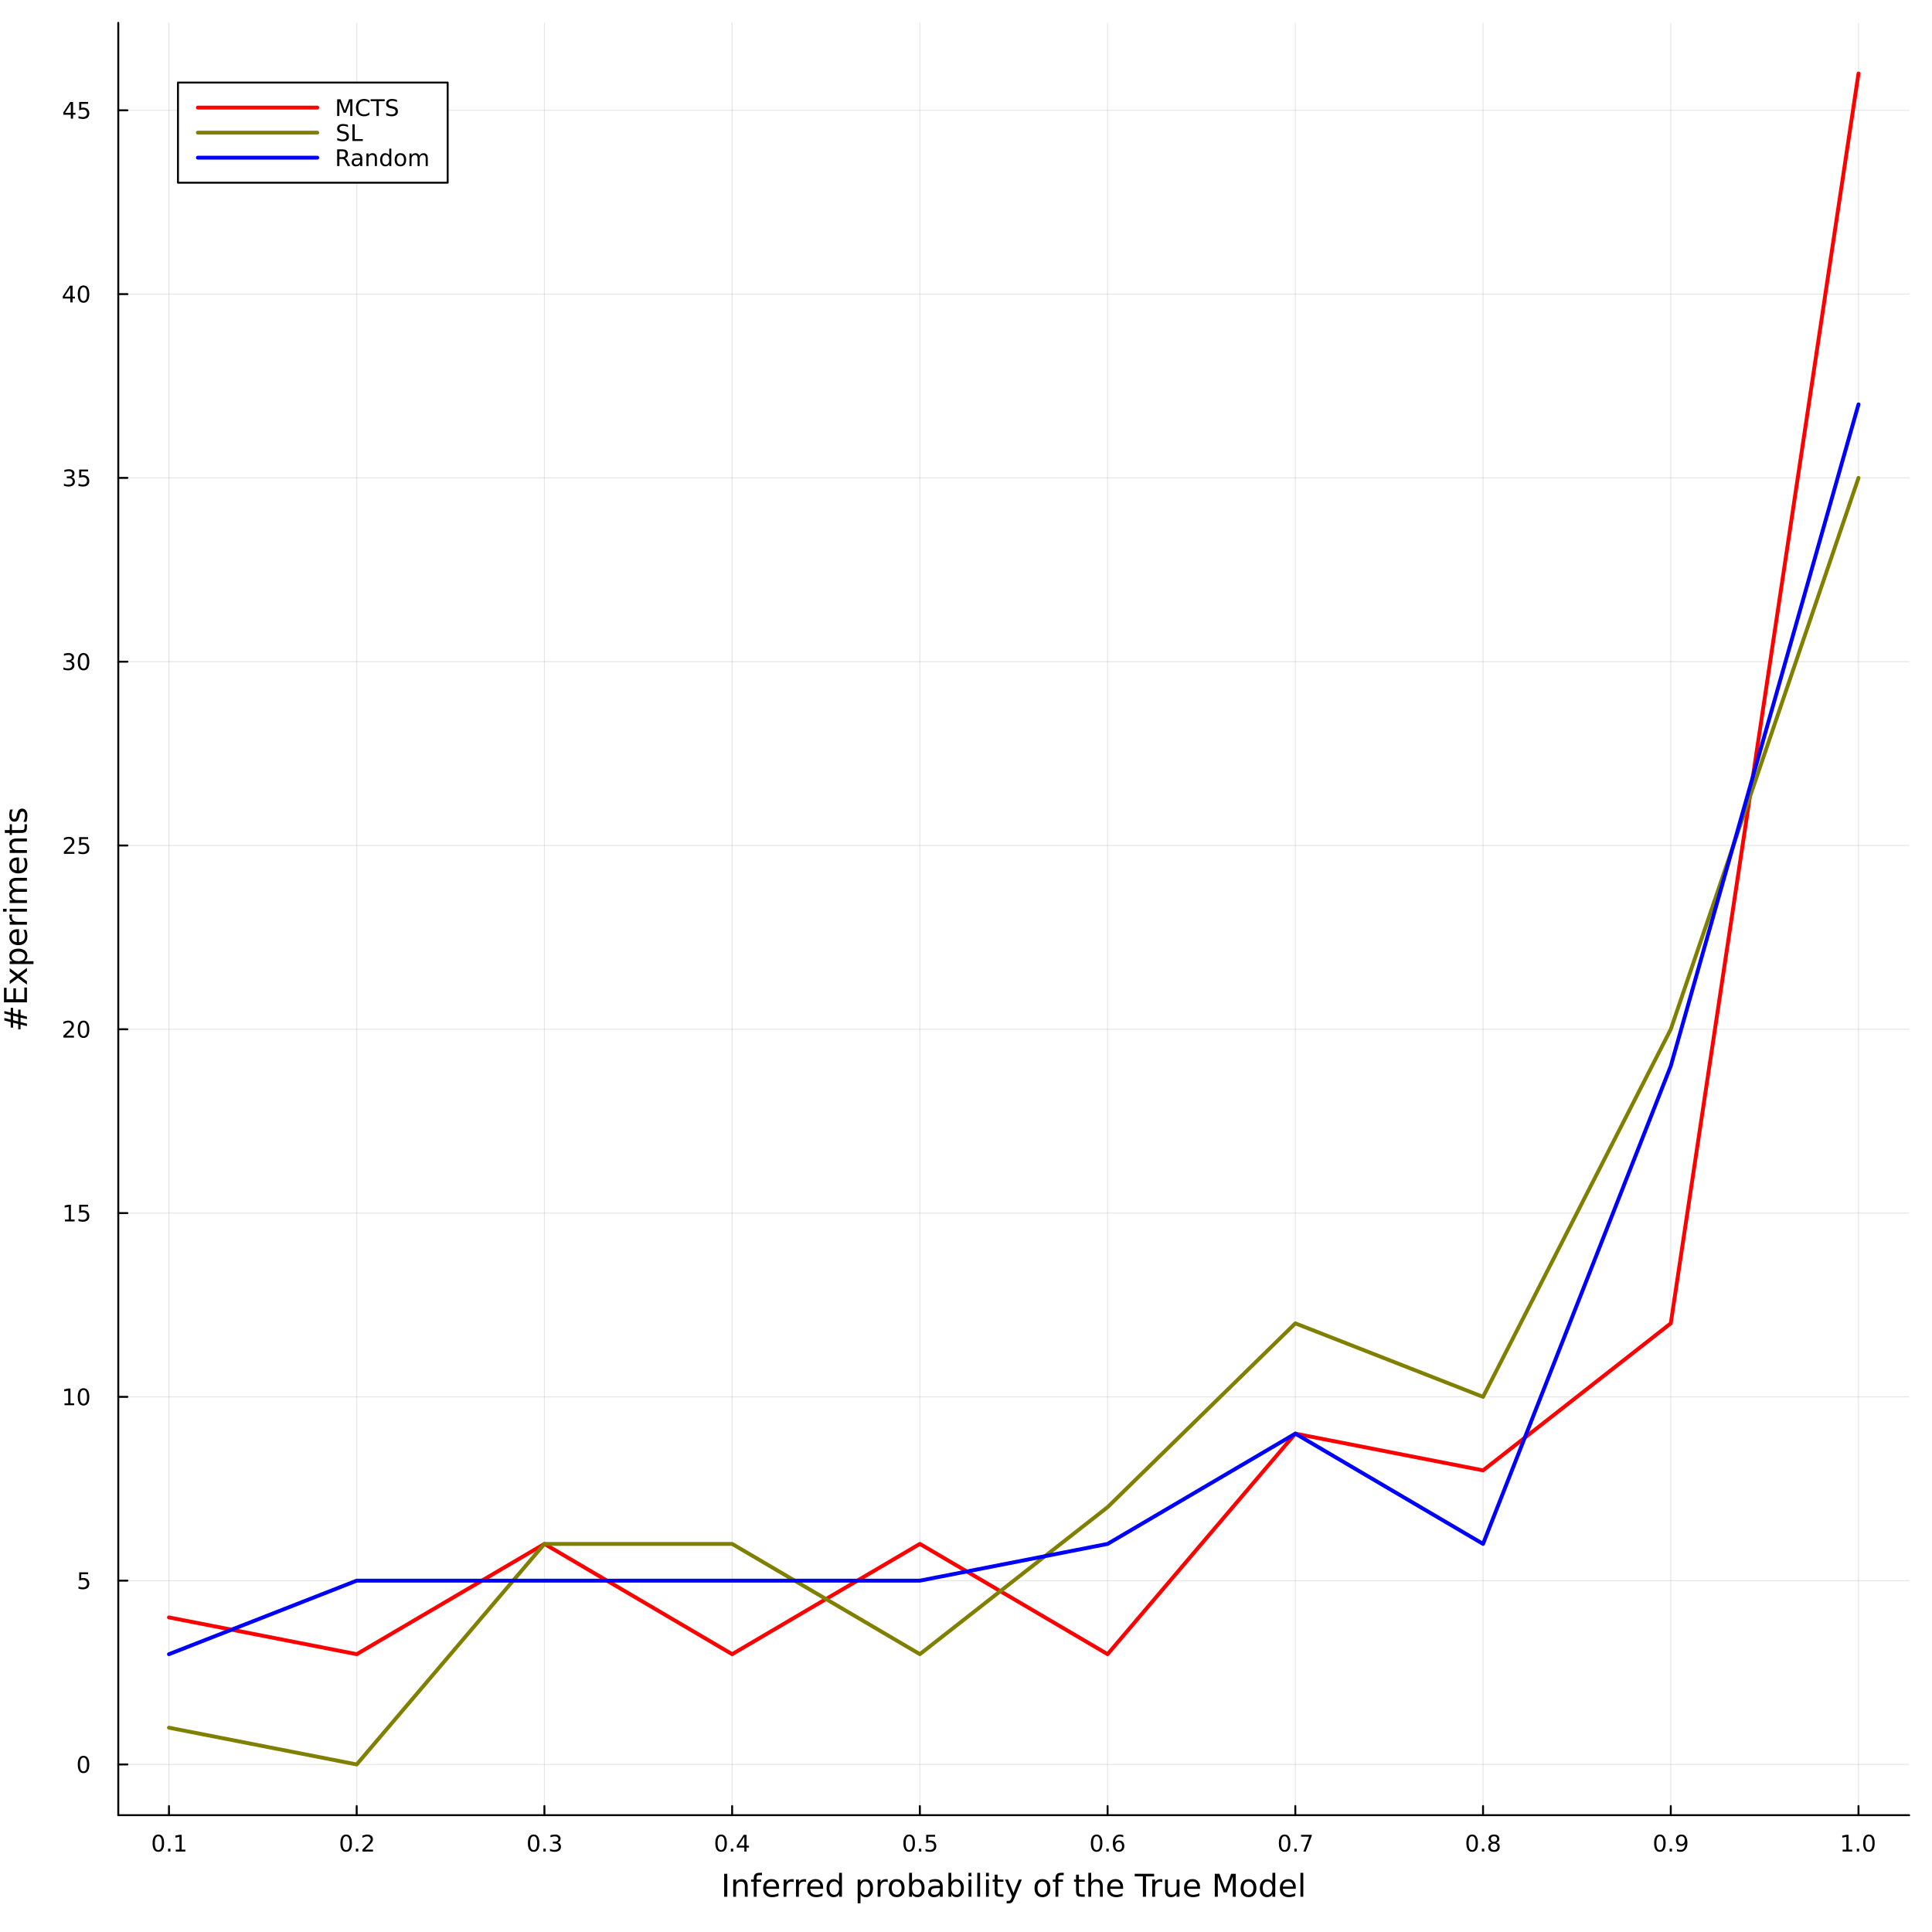 <?xml version="1.0" encoding="utf-8"?>
<svg xmlns="http://www.w3.org/2000/svg" xmlns:xlink="http://www.w3.org/1999/xlink" width="1000" height="1000" viewBox="0 0 4000 4000">
<rect x="0" y="0" width="4000" height="4000" fill="#333333" stroke="none"/>
<defs>
  <clipPath id="clip950">
    <rect x="0" y="0" width="4000" height="4000"/>
  </clipPath>
</defs>
<path clip-path="url(#clip950)" d="M0 4000 L4000 4000 L4000 0 L0 0  Z" fill="#ffffff" fill-rule="evenodd" fill-opacity="1"/>
<defs>
  <clipPath id="clip951">
    <rect x="800" y="400" width="2801" height="2801"/>
  </clipPath>
</defs>
<path clip-path="url(#clip950)" d="M244.881 3758.14 L3952.76 3758.14 L3952.76 47.244 L244.881 47.244  Z" fill="#ffffff" fill-rule="evenodd" fill-opacity="1"/>
<defs>
  <clipPath id="clip952">
    <rect x="244" y="47" width="3709" height="3712"/>
  </clipPath>
</defs>
<polyline clip-path="url(#clip952)" style="stroke:#000000; stroke-linecap:round; stroke-linejoin:round; stroke-width:2; stroke-opacity:0.1; fill:none" points="349.821,3758.14 349.821,47.244 "/>
<polyline clip-path="url(#clip952)" style="stroke:#000000; stroke-linecap:round; stroke-linejoin:round; stroke-width:2; stroke-opacity:0.1; fill:none" points="738.487,3758.14 738.487,47.244 "/>
<polyline clip-path="url(#clip952)" style="stroke:#000000; stroke-linecap:round; stroke-linejoin:round; stroke-width:2; stroke-opacity:0.1; fill:none" points="1127.15,3758.14 1127.15,47.244 "/>
<polyline clip-path="url(#clip952)" style="stroke:#000000; stroke-linecap:round; stroke-linejoin:round; stroke-width:2; stroke-opacity:0.1; fill:none" points="1515.82,3758.14 1515.82,47.244 "/>
<polyline clip-path="url(#clip952)" style="stroke:#000000; stroke-linecap:round; stroke-linejoin:round; stroke-width:2; stroke-opacity:0.1; fill:none" points="1904.49,3758.14 1904.49,47.244 "/>
<polyline clip-path="url(#clip952)" style="stroke:#000000; stroke-linecap:round; stroke-linejoin:round; stroke-width:2; stroke-opacity:0.1; fill:none" points="2293.15,3758.14 2293.15,47.244 "/>
<polyline clip-path="url(#clip952)" style="stroke:#000000; stroke-linecap:round; stroke-linejoin:round; stroke-width:2; stroke-opacity:0.1; fill:none" points="2681.82,3758.14 2681.82,47.244 "/>
<polyline clip-path="url(#clip952)" style="stroke:#000000; stroke-linecap:round; stroke-linejoin:round; stroke-width:2; stroke-opacity:0.1; fill:none" points="3070.48,3758.14 3070.48,47.244 "/>
<polyline clip-path="url(#clip952)" style="stroke:#000000; stroke-linecap:round; stroke-linejoin:round; stroke-width:2; stroke-opacity:0.1; fill:none" points="3459.15,3758.14 3459.15,47.244 "/>
<polyline clip-path="url(#clip952)" style="stroke:#000000; stroke-linecap:round; stroke-linejoin:round; stroke-width:2; stroke-opacity:0.1; fill:none" points="3847.82,3758.14 3847.82,47.244 "/>
<polyline clip-path="url(#clip950)" style="stroke:#000000; stroke-linecap:round; stroke-linejoin:round; stroke-width:4; stroke-opacity:1; fill:none" points="244.881,3758.14 3952.76,3758.14 "/>
<polyline clip-path="url(#clip950)" style="stroke:#000000; stroke-linecap:round; stroke-linejoin:round; stroke-width:4; stroke-opacity:1; fill:none" points="349.821,3758.14 349.821,3739.24 "/>
<polyline clip-path="url(#clip950)" style="stroke:#000000; stroke-linecap:round; stroke-linejoin:round; stroke-width:4; stroke-opacity:1; fill:none" points="738.487,3758.14 738.487,3739.24 "/>
<polyline clip-path="url(#clip950)" style="stroke:#000000; stroke-linecap:round; stroke-linejoin:round; stroke-width:4; stroke-opacity:1; fill:none" points="1127.15,3758.14 1127.15,3739.24 "/>
<polyline clip-path="url(#clip950)" style="stroke:#000000; stroke-linecap:round; stroke-linejoin:round; stroke-width:4; stroke-opacity:1; fill:none" points="1515.82,3758.14 1515.82,3739.24 "/>
<polyline clip-path="url(#clip950)" style="stroke:#000000; stroke-linecap:round; stroke-linejoin:round; stroke-width:4; stroke-opacity:1; fill:none" points="1904.49,3758.14 1904.49,3739.24 "/>
<polyline clip-path="url(#clip950)" style="stroke:#000000; stroke-linecap:round; stroke-linejoin:round; stroke-width:4; stroke-opacity:1; fill:none" points="2293.15,3758.14 2293.15,3739.24 "/>
<polyline clip-path="url(#clip950)" style="stroke:#000000; stroke-linecap:round; stroke-linejoin:round; stroke-width:4; stroke-opacity:1; fill:none" points="2681.82,3758.14 2681.82,3739.24 "/>
<polyline clip-path="url(#clip950)" style="stroke:#000000; stroke-linecap:round; stroke-linejoin:round; stroke-width:4; stroke-opacity:1; fill:none" points="3070.48,3758.14 3070.48,3739.24 "/>
<polyline clip-path="url(#clip950)" style="stroke:#000000; stroke-linecap:round; stroke-linejoin:round; stroke-width:4; stroke-opacity:1; fill:none" points="3459.15,3758.14 3459.15,3739.24 "/>
<polyline clip-path="url(#clip950)" style="stroke:#000000; stroke-linecap:round; stroke-linejoin:round; stroke-width:4; stroke-opacity:1; fill:none" points="3847.82,3758.14 3847.82,3739.24 "/>
<path clip-path="url(#clip950)" d="M327.819 3801.86 Q324.208 3801.86 322.379 3805.42 Q320.573 3808.96 320.573 3816.09 Q320.573 3823.2 322.379 3826.77 Q324.208 3830.31 327.819 3830.31 Q331.453 3830.31 333.258 3826.77 Q335.087 3823.2 335.087 3816.09 Q335.087 3808.96 333.258 3805.42 Q331.453 3801.86 327.819 3801.86 M327.819 3798.15 Q333.629 3798.15 336.684 3802.76 Q339.763 3807.34 339.763 3816.09 Q339.763 3824.82 336.684 3829.43 Q333.629 3834.01 327.819 3834.01 Q322.008 3834.01 318.93 3829.43 Q315.874 3824.82 315.874 3816.09 Q315.874 3807.34 318.93 3802.76 Q322.008 3798.15 327.819 3798.15 Z" fill="#000000" fill-rule="nonzero" fill-opacity="1" /><path clip-path="url(#clip950)" d="M347.981 3827.46 L352.865 3827.46 L352.865 3833.34 L347.981 3833.34 L347.981 3827.46 Z" fill="#000000" fill-rule="nonzero" fill-opacity="1" /><path clip-path="url(#clip950)" d="M363.86 3829.4 L371.499 3829.4 L371.499 3803.04 L363.189 3804.71 L363.189 3800.45 L371.453 3798.78 L376.129 3798.78 L376.129 3829.4 L383.767 3829.4 L383.767 3833.34 L363.86 3833.34 L363.86 3829.4 Z" fill="#000000" fill-rule="nonzero" fill-opacity="1" /><path clip-path="url(#clip950)" d="M716.67 3801.86 Q713.059 3801.86 711.23 3805.42 Q709.425 3808.96 709.425 3816.09 Q709.425 3823.2 711.23 3826.77 Q713.059 3830.31 716.67 3830.31 Q720.304 3830.31 722.11 3826.77 Q723.938 3823.2 723.938 3816.09 Q723.938 3808.96 722.11 3805.42 Q720.304 3801.86 716.67 3801.86 M716.67 3798.15 Q722.48 3798.15 725.536 3802.76 Q728.614 3807.34 728.614 3816.09 Q728.614 3824.82 725.536 3829.43 Q722.48 3834.01 716.67 3834.01 Q710.86 3834.01 707.781 3829.43 Q704.726 3824.82 704.726 3816.09 Q704.726 3807.34 707.781 3802.76 Q710.86 3798.15 716.67 3798.15 Z" fill="#000000" fill-rule="nonzero" fill-opacity="1" /><path clip-path="url(#clip950)" d="M736.832 3827.46 L741.716 3827.46 L741.716 3833.34 L736.832 3833.34 L736.832 3827.46 Z" fill="#000000" fill-rule="nonzero" fill-opacity="1" /><path clip-path="url(#clip950)" d="M755.929 3829.4 L772.248 3829.4 L772.248 3833.34 L750.304 3833.34 L750.304 3829.4 Q752.966 3826.65 757.549 3822.02 Q762.156 3817.37 763.336 3816.03 Q765.582 3813.5 766.461 3811.77 Q767.364 3810.01 767.364 3808.32 Q767.364 3805.56 765.42 3803.83 Q763.498 3802.09 760.397 3802.09 Q758.198 3802.09 755.744 3802.85 Q753.313 3803.62 750.536 3805.17 L750.536 3800.45 Q753.36 3799.31 755.813 3798.73 Q758.267 3798.15 760.304 3798.15 Q765.674 3798.15 768.869 3800.84 Q772.063 3803.53 772.063 3808.02 Q772.063 3810.15 771.253 3812.07 Q770.466 3813.96 768.359 3816.56 Q767.781 3817.23 764.679 3820.45 Q761.577 3823.64 755.929 3829.4 Z" fill="#000000" fill-rule="nonzero" fill-opacity="1" /><path clip-path="url(#clip950)" d="M1104.86 3801.86 Q1101.25 3801.86 1099.42 3805.42 Q1097.62 3808.96 1097.62 3816.09 Q1097.62 3823.2 1099.42 3826.77 Q1101.25 3830.31 1104.86 3830.31 Q1108.5 3830.31 1110.3 3826.77 Q1112.13 3823.2 1112.13 3816.09 Q1112.13 3808.96 1110.3 3805.42 Q1108.5 3801.86 1104.86 3801.86 M1104.86 3798.15 Q1110.67 3798.15 1113.73 3802.76 Q1116.81 3807.34 1116.81 3816.09 Q1116.81 3824.82 1113.73 3829.43 Q1110.67 3834.01 1104.86 3834.01 Q1099.05 3834.01 1095.97 3829.43 Q1092.92 3824.82 1092.92 3816.09 Q1092.92 3807.34 1095.97 3802.76 Q1099.05 3798.15 1104.86 3798.15 Z" fill="#000000" fill-rule="nonzero" fill-opacity="1" /><path clip-path="url(#clip950)" d="M1125.02 3827.46 L1129.91 3827.46 L1129.91 3833.34 L1125.02 3833.34 L1125.02 3827.46 Z" fill="#000000" fill-rule="nonzero" fill-opacity="1" /><path clip-path="url(#clip950)" d="M1154.26 3814.71 Q1157.62 3815.42 1159.49 3817.69 Q1161.39 3819.96 1161.39 3823.29 Q1161.39 3828.41 1157.87 3831.21 Q1154.35 3834.01 1147.87 3834.01 Q1145.69 3834.01 1143.38 3833.57 Q1141.09 3833.15 1138.63 3832.3 L1138.63 3827.78 Q1140.58 3828.92 1142.89 3829.5 Q1145.21 3830.08 1147.73 3830.08 Q1152.13 3830.08 1154.42 3828.34 Q1156.74 3826.6 1156.74 3823.29 Q1156.74 3820.24 1154.58 3818.53 Q1152.45 3816.79 1148.63 3816.79 L1144.61 3816.79 L1144.61 3812.95 L1148.82 3812.95 Q1152.27 3812.95 1154.1 3811.58 Q1155.93 3810.19 1155.93 3807.6 Q1155.93 3804.94 1154.03 3803.53 Q1152.15 3802.09 1148.63 3802.09 Q1146.71 3802.09 1144.51 3802.51 Q1142.32 3802.92 1139.68 3803.8 L1139.68 3799.64 Q1142.34 3798.9 1144.65 3798.53 Q1146.99 3798.15 1149.05 3798.15 Q1154.38 3798.15 1157.48 3800.59 Q1160.58 3802.99 1160.58 3807.11 Q1160.58 3809.98 1158.94 3811.97 Q1157.29 3813.94 1154.26 3814.71 Z" fill="#000000" fill-rule="nonzero" fill-opacity="1" /><path clip-path="url(#clip950)" d="M1492.96 3801.86 Q1489.35 3801.86 1487.52 3805.42 Q1485.72 3808.96 1485.72 3816.09 Q1485.72 3823.2 1487.52 3826.77 Q1489.35 3830.31 1492.96 3830.31 Q1496.59 3830.31 1498.4 3826.77 Q1500.23 3823.2 1500.23 3816.09 Q1500.23 3808.96 1498.4 3805.42 Q1496.59 3801.86 1492.96 3801.86 M1492.96 3798.15 Q1498.77 3798.15 1501.83 3802.76 Q1504.9 3807.34 1504.9 3816.09 Q1504.9 3824.82 1501.83 3829.43 Q1498.77 3834.01 1492.96 3834.01 Q1487.15 3834.01 1484.07 3829.43 Q1481.02 3824.82 1481.02 3816.09 Q1481.02 3807.34 1484.07 3802.76 Q1487.15 3798.15 1492.96 3798.15 Z" fill="#000000" fill-rule="nonzero" fill-opacity="1" /><path clip-path="url(#clip950)" d="M1513.12 3827.46 L1518.01 3827.46 L1518.01 3833.34 L1513.12 3833.34 L1513.12 3827.46 Z" fill="#000000" fill-rule="nonzero" fill-opacity="1" /><path clip-path="url(#clip950)" d="M1541.04 3802.85 L1529.23 3821.3 L1541.04 3821.3 L1541.04 3802.85 M1539.81 3798.78 L1545.69 3798.78 L1545.69 3821.3 L1550.62 3821.3 L1550.62 3825.19 L1545.69 3825.19 L1545.69 3833.34 L1541.04 3833.34 L1541.04 3825.19 L1525.44 3825.19 L1525.44 3820.68 L1539.81 3798.78 Z" fill="#000000" fill-rule="nonzero" fill-opacity="1" /><path clip-path="url(#clip950)" d="M1882.37 3801.86 Q1878.76 3801.86 1876.93 3805.42 Q1875.12 3808.96 1875.12 3816.09 Q1875.12 3823.2 1876.93 3826.77 Q1878.76 3830.31 1882.37 3830.31 Q1886 3830.31 1887.81 3826.77 Q1889.64 3823.2 1889.64 3816.09 Q1889.64 3808.96 1887.81 3805.42 Q1886 3801.86 1882.37 3801.86 M1882.37 3798.15 Q1888.18 3798.15 1891.23 3802.76 Q1894.31 3807.34 1894.31 3816.09 Q1894.31 3824.82 1891.23 3829.43 Q1888.18 3834.01 1882.37 3834.01 Q1876.56 3834.01 1873.48 3829.43 Q1870.42 3824.82 1870.42 3816.09 Q1870.42 3807.34 1873.48 3802.76 Q1876.56 3798.15 1882.37 3798.15 Z" fill="#000000" fill-rule="nonzero" fill-opacity="1" /><path clip-path="url(#clip950)" d="M1902.53 3827.46 L1907.41 3827.46 L1907.41 3833.34 L1902.53 3833.34 L1902.53 3827.46 Z" fill="#000000" fill-rule="nonzero" fill-opacity="1" /><path clip-path="url(#clip950)" d="M1917.65 3798.78 L1936 3798.78 L1936 3802.72 L1921.93 3802.72 L1921.93 3811.19 Q1922.95 3810.84 1923.96 3810.68 Q1924.98 3810.49 1926 3810.49 Q1931.79 3810.49 1935.17 3813.66 Q1938.55 3816.84 1938.55 3822.25 Q1938.55 3827.83 1935.08 3830.93 Q1931.6 3834.01 1925.28 3834.01 Q1923.11 3834.01 1920.84 3833.64 Q1918.59 3833.27 1916.19 3832.53 L1916.19 3827.83 Q1918.27 3828.96 1920.49 3829.52 Q1922.71 3830.08 1925.19 3830.08 Q1929.2 3830.08 1931.53 3827.97 Q1933.87 3825.86 1933.87 3822.25 Q1933.87 3818.64 1931.53 3816.53 Q1929.2 3814.43 1925.19 3814.43 Q1923.32 3814.43 1921.44 3814.84 Q1919.59 3815.26 1917.65 3816.14 L1917.65 3798.78 Z" fill="#000000" fill-rule="nonzero" fill-opacity="1" /><path clip-path="url(#clip950)" d="M2270.45 3801.86 Q2266.84 3801.86 2265.02 3805.42 Q2263.21 3808.96 2263.21 3816.09 Q2263.21 3823.2 2265.02 3826.77 Q2266.84 3830.31 2270.45 3830.31 Q2274.09 3830.31 2275.89 3826.77 Q2277.72 3823.2 2277.72 3816.09 Q2277.72 3808.96 2275.89 3805.42 Q2274.09 3801.86 2270.45 3801.86 M2270.45 3798.15 Q2276.27 3798.15 2279.32 3802.76 Q2282.4 3807.34 2282.4 3816.09 Q2282.4 3824.82 2279.32 3829.43 Q2276.27 3834.01 2270.45 3834.01 Q2264.64 3834.01 2261.57 3829.43 Q2258.51 3824.82 2258.51 3816.09 Q2258.51 3807.34 2261.57 3802.76 Q2264.64 3798.15 2270.45 3798.15 Z" fill="#000000" fill-rule="nonzero" fill-opacity="1" /><path clip-path="url(#clip950)" d="M2290.62 3827.46 L2295.5 3827.46 L2295.5 3833.34 L2290.62 3833.34 L2290.62 3827.46 Z" fill="#000000" fill-rule="nonzero" fill-opacity="1" /><path clip-path="url(#clip950)" d="M2316.26 3814.2 Q2313.12 3814.2 2311.26 3816.35 Q2309.44 3818.5 2309.44 3822.25 Q2309.44 3825.98 2311.26 3828.15 Q2313.12 3830.31 2316.26 3830.31 Q2319.41 3830.31 2321.24 3828.15 Q2323.09 3825.98 2323.09 3822.25 Q2323.09 3818.5 2321.24 3816.35 Q2319.41 3814.2 2316.26 3814.2 M2325.55 3799.54 L2325.55 3803.8 Q2323.79 3802.97 2321.98 3802.53 Q2320.2 3802.09 2318.44 3802.09 Q2313.81 3802.09 2311.36 3805.21 Q2308.93 3808.34 2308.58 3814.66 Q2309.95 3812.65 2312.01 3811.58 Q2314.07 3810.49 2316.54 3810.49 Q2321.75 3810.49 2324.76 3813.66 Q2327.79 3816.81 2327.79 3822.25 Q2327.79 3827.58 2324.64 3830.79 Q2321.5 3834.01 2316.26 3834.01 Q2310.27 3834.01 2307.1 3829.43 Q2303.93 3824.82 2303.93 3816.09 Q2303.93 3807.9 2307.82 3803.04 Q2311.7 3798.15 2318.26 3798.15 Q2320.01 3798.15 2321.8 3798.5 Q2323.6 3798.85 2325.55 3799.54 Z" fill="#000000" fill-rule="nonzero" fill-opacity="1" /><path clip-path="url(#clip950)" d="M2659.65 3801.86 Q2656.04 3801.86 2654.21 3805.42 Q2652.41 3808.96 2652.41 3816.09 Q2652.41 3823.2 2654.21 3826.77 Q2656.04 3830.31 2659.65 3830.31 Q2663.29 3830.31 2665.09 3826.77 Q2666.92 3823.2 2666.92 3816.09 Q2666.92 3808.96 2665.09 3805.42 Q2663.29 3801.86 2659.65 3801.86 M2659.65 3798.15 Q2665.46 3798.15 2668.52 3802.76 Q2671.6 3807.34 2671.6 3816.09 Q2671.6 3824.82 2668.52 3829.43 Q2665.46 3834.01 2659.65 3834.01 Q2653.84 3834.01 2650.76 3829.43 Q2647.71 3824.82 2647.71 3816.09 Q2647.71 3807.34 2650.76 3802.76 Q2653.84 3798.15 2659.65 3798.15 Z" fill="#000000" fill-rule="nonzero" fill-opacity="1" /><path clip-path="url(#clip950)" d="M2679.82 3827.46 L2684.7 3827.46 L2684.7 3833.34 L2679.82 3833.34 L2679.82 3827.46 Z" fill="#000000" fill-rule="nonzero" fill-opacity="1" /><path clip-path="url(#clip950)" d="M2693.7 3798.78 L2715.93 3798.78 L2715.93 3800.77 L2703.38 3833.34 L2698.5 3833.34 L2710.3 3802.72 L2693.7 3802.72 L2693.7 3798.78 Z" fill="#000000" fill-rule="nonzero" fill-opacity="1" /><path clip-path="url(#clip950)" d="M3047.91 3801.86 Q3044.3 3801.86 3042.47 3805.42 Q3040.67 3808.96 3040.67 3816.09 Q3040.67 3823.2 3042.47 3826.77 Q3044.3 3830.31 3047.91 3830.31 Q3051.55 3830.31 3053.35 3826.77 Q3055.18 3823.2 3055.18 3816.09 Q3055.18 3808.96 3053.35 3805.42 Q3051.55 3801.86 3047.91 3801.86 M3047.91 3798.15 Q3053.72 3798.15 3056.78 3802.76 Q3059.86 3807.34 3059.86 3816.09 Q3059.86 3824.82 3056.78 3829.43 Q3053.72 3834.01 3047.91 3834.01 Q3042.1 3834.01 3039.03 3829.43 Q3035.97 3824.82 3035.97 3816.09 Q3035.97 3807.34 3039.03 3802.76 Q3042.1 3798.15 3047.91 3798.15 Z" fill="#000000" fill-rule="nonzero" fill-opacity="1" /><path clip-path="url(#clip950)" d="M3068.08 3827.46 L3072.96 3827.46 L3072.96 3833.34 L3068.08 3833.34 L3068.08 3827.46 Z" fill="#000000" fill-rule="nonzero" fill-opacity="1" /><path clip-path="url(#clip950)" d="M3093.15 3816.93 Q3089.81 3816.93 3087.89 3818.71 Q3085.99 3820.49 3085.99 3823.62 Q3085.99 3826.74 3087.89 3828.53 Q3089.81 3830.31 3093.15 3830.31 Q3096.48 3830.31 3098.4 3828.53 Q3100.32 3826.72 3100.32 3823.62 Q3100.32 3820.49 3098.4 3818.71 Q3096.5 3816.93 3093.15 3816.93 M3088.47 3814.94 Q3085.46 3814.2 3083.77 3812.14 Q3082.1 3810.08 3082.1 3807.11 Q3082.1 3802.97 3085.04 3800.56 Q3088.01 3798.15 3093.15 3798.15 Q3098.31 3798.15 3101.25 3800.56 Q3104.19 3802.97 3104.19 3807.11 Q3104.19 3810.08 3102.5 3812.14 Q3100.83 3814.2 3097.84 3814.94 Q3101.22 3815.72 3103.1 3818.02 Q3105 3820.31 3105 3823.62 Q3105 3828.64 3101.92 3831.33 Q3098.86 3834.01 3093.15 3834.01 Q3087.43 3834.01 3084.35 3831.33 Q3081.29 3828.64 3081.29 3823.62 Q3081.29 3820.31 3083.19 3818.02 Q3085.09 3815.72 3088.47 3814.94 M3086.76 3807.55 Q3086.76 3810.24 3088.42 3811.74 Q3090.11 3813.25 3093.15 3813.25 Q3096.15 3813.25 3097.84 3811.74 Q3099.56 3810.24 3099.56 3807.55 Q3099.56 3804.87 3097.84 3803.36 Q3096.15 3801.86 3093.15 3801.86 Q3090.11 3801.86 3088.42 3803.36 Q3086.76 3804.87 3086.76 3807.55 Z" fill="#000000" fill-rule="nonzero" fill-opacity="1" /><path clip-path="url(#clip950)" d="M3436.63 3801.86 Q3433.02 3801.86 3431.19 3805.42 Q3429.38 3808.96 3429.38 3816.09 Q3429.38 3823.2 3431.19 3826.77 Q3433.02 3830.31 3436.63 3830.31 Q3440.26 3830.31 3442.07 3826.77 Q3443.9 3823.2 3443.9 3816.09 Q3443.9 3808.96 3442.07 3805.42 Q3440.26 3801.86 3436.63 3801.86 M3436.63 3798.15 Q3442.44 3798.15 3445.49 3802.76 Q3448.57 3807.34 3448.57 3816.09 Q3448.57 3824.82 3445.49 3829.43 Q3442.44 3834.01 3436.63 3834.01 Q3430.82 3834.01 3427.74 3829.43 Q3424.68 3824.82 3424.68 3816.09 Q3424.68 3807.34 3427.74 3802.76 Q3430.82 3798.15 3436.63 3798.15 Z" fill="#000000" fill-rule="nonzero" fill-opacity="1" /><path clip-path="url(#clip950)" d="M3456.79 3827.46 L3461.67 3827.46 L3461.67 3833.34 L3456.79 3833.34 L3456.79 3827.46 Z" fill="#000000" fill-rule="nonzero" fill-opacity="1" /><path clip-path="url(#clip950)" d="M3472 3832.62 L3472 3828.36 Q3473.76 3829.2 3475.56 3829.64 Q3477.37 3830.08 3479.1 3830.08 Q3483.73 3830.08 3486.16 3826.97 Q3488.62 3823.85 3488.96 3817.51 Q3487.62 3819.5 3485.56 3820.56 Q3483.5 3821.63 3481 3821.63 Q3475.82 3821.63 3472.78 3818.5 Q3469.77 3815.35 3469.77 3809.91 Q3469.77 3804.59 3472.92 3801.37 Q3476.07 3798.15 3481.3 3798.15 Q3487.3 3798.15 3490.45 3802.76 Q3493.62 3807.34 3493.62 3816.09 Q3493.62 3824.27 3489.73 3829.15 Q3485.86 3834.01 3479.31 3834.01 Q3477.55 3834.01 3475.75 3833.66 Q3473.94 3833.32 3472 3832.62 M3481.3 3817.97 Q3484.45 3817.97 3486.28 3815.82 Q3488.13 3813.66 3488.13 3809.91 Q3488.13 3806.19 3486.28 3804.03 Q3484.45 3801.86 3481.3 3801.86 Q3478.15 3801.86 3476.3 3804.03 Q3474.47 3806.19 3474.47 3809.91 Q3474.47 3813.66 3476.3 3815.82 Q3478.15 3817.97 3481.3 3817.97 Z" fill="#000000" fill-rule="nonzero" fill-opacity="1" /><path clip-path="url(#clip950)" d="M3814.97 3829.4 L3822.61 3829.4 L3822.61 3803.04 L3814.3 3804.71 L3814.3 3800.45 L3822.56 3798.78 L3827.24 3798.78 L3827.24 3829.4 L3834.88 3829.4 L3834.88 3833.34 L3814.97 3833.34 L3814.97 3829.4 Z" fill="#000000" fill-rule="nonzero" fill-opacity="1" /><path clip-path="url(#clip950)" d="M3844.32 3827.46 L3849.2 3827.46 L3849.2 3833.34 L3844.32 3833.34 L3844.32 3827.46 Z" fill="#000000" fill-rule="nonzero" fill-opacity="1" /><path clip-path="url(#clip950)" d="M3869.39 3801.86 Q3865.78 3801.86 3863.95 3805.42 Q3862.14 3808.96 3862.14 3816.09 Q3862.14 3823.2 3863.95 3826.77 Q3865.78 3830.31 3869.39 3830.31 Q3873.02 3830.31 3874.83 3826.77 Q3876.66 3823.2 3876.66 3816.09 Q3876.66 3808.96 3874.83 3805.42 Q3873.02 3801.86 3869.39 3801.86 M3869.39 3798.15 Q3875.2 3798.15 3878.26 3802.76 Q3881.33 3807.34 3881.33 3816.09 Q3881.33 3824.82 3878.26 3829.43 Q3875.2 3834.01 3869.39 3834.01 Q3863.58 3834.01 3860.5 3829.43 Q3857.45 3824.82 3857.45 3816.09 Q3857.45 3807.34 3860.5 3802.76 Q3863.58 3798.15 3869.39 3798.15 Z" fill="#000000" fill-rule="nonzero" fill-opacity="1" /><path clip-path="url(#clip950)" d="M1499.34 3879.48 L1505.77 3879.48 L1505.77 3927 L1499.34 3927 L1499.34 3879.48 Z" fill="#000000" fill-rule="nonzero" fill-opacity="1" /><path clip-path="url(#clip950)" d="M1547.95 3905.49 L1547.95 3927 L1542.09 3927 L1542.09 3905.68 Q1542.09 3900.62 1540.12 3898.1 Q1538.14 3895.59 1534.2 3895.59 Q1529.45 3895.59 1526.72 3898.61 Q1523.98 3901.64 1523.98 3906.86 L1523.98 3927 L1518.09 3927 L1518.09 3891.36 L1523.98 3891.36 L1523.98 3896.89 Q1526.08 3893.68 1528.91 3892.09 Q1531.78 3890.5 1535.5 3890.5 Q1541.64 3890.5 1544.8 3894.32 Q1547.95 3898.1 1547.95 3905.49 Z" fill="#000000" fill-rule="nonzero" fill-opacity="1" /><path clip-path="url(#clip950)" d="M1577.67 3877.48 L1577.67 3882.35 L1572.07 3882.35 Q1568.92 3882.35 1567.68 3883.62 Q1566.47 3884.89 1566.47 3888.2 L1566.47 3891.36 L1576.11 3891.36 L1576.11 3895.91 L1566.47 3895.91 L1566.47 3927 L1560.58 3927 L1560.58 3895.91 L1554.98 3895.91 L1554.98 3891.36 L1560.58 3891.36 L1560.58 3888.87 Q1560.58 3882.92 1563.35 3880.22 Q1566.12 3877.48 1572.14 3877.48 L1577.67 3877.48 Z" fill="#000000" fill-rule="nonzero" fill-opacity="1" /><path clip-path="url(#clip950)" d="M1613.07 3907.72 L1613.07 3910.58 L1586.14 3910.58 Q1586.52 3916.63 1589.77 3919.81 Q1593.05 3922.96 1598.87 3922.96 Q1602.25 3922.96 1605.4 3922.13 Q1608.58 3921.31 1611.7 3919.65 L1611.7 3925.19 Q1608.55 3926.53 1605.24 3927.23 Q1601.93 3927.93 1598.52 3927.93 Q1589.99 3927.93 1584.99 3922.96 Q1580.03 3918 1580.03 3909.53 Q1580.03 3900.78 1584.74 3895.65 Q1589.48 3890.5 1597.5 3890.5 Q1604.7 3890.5 1608.87 3895.14 Q1613.07 3899.76 1613.07 3907.72 M1607.21 3906 Q1607.15 3901.19 1604.51 3898.33 Q1601.9 3895.46 1597.57 3895.46 Q1592.67 3895.46 1589.71 3898.23 Q1586.78 3901 1586.33 3906.03 L1607.21 3906 Z" fill="#000000" fill-rule="nonzero" fill-opacity="1" /><path clip-path="url(#clip950)" d="M1643.34 3896.83 Q1642.35 3896.26 1641.17 3896 Q1640.03 3895.72 1638.63 3895.72 Q1633.66 3895.72 1630.99 3898.96 Q1628.34 3902.18 1628.34 3908.23 L1628.34 3927 L1622.46 3927 L1622.46 3891.36 L1628.34 3891.36 L1628.34 3896.89 Q1630.19 3893.65 1633.15 3892.09 Q1636.11 3890.5 1640.34 3890.5 Q1640.95 3890.5 1641.68 3890.59 Q1642.41 3890.66 1643.3 3890.81 L1643.34 3896.83 Z" fill="#000000" fill-rule="nonzero" fill-opacity="1" /><path clip-path="url(#clip950)" d="M1668.99 3896.83 Q1668 3896.26 1666.83 3896 Q1665.68 3895.72 1664.28 3895.72 Q1659.31 3895.72 1656.64 3898.96 Q1654 3902.18 1654 3908.23 L1654 3927 L1648.11 3927 L1648.11 3891.36 L1654 3891.36 L1654 3896.89 Q1655.84 3893.65 1658.8 3892.09 Q1661.76 3890.5 1666 3890.5 Q1666.6 3890.5 1667.33 3890.59 Q1668.07 3890.66 1668.96 3890.81 L1668.99 3896.83 Z" fill="#000000" fill-rule="nonzero" fill-opacity="1" /><path clip-path="url(#clip950)" d="M1704.19 3907.72 L1704.19 3910.58 L1677.27 3910.58 Q1677.65 3916.63 1680.89 3919.81 Q1684.17 3922.96 1690 3922.96 Q1693.37 3922.96 1696.52 3922.13 Q1699.7 3921.31 1702.82 3919.65 L1702.82 3925.19 Q1699.67 3926.53 1696.36 3927.23 Q1693.05 3927.93 1689.65 3927.93 Q1681.12 3927.93 1676.12 3922.96 Q1671.15 3918 1671.15 3909.53 Q1671.15 3900.78 1675.86 3895.65 Q1680.61 3890.5 1688.63 3890.5 Q1695.82 3890.5 1699.99 3895.14 Q1704.19 3899.76 1704.19 3907.72 M1698.34 3906 Q1698.27 3901.19 1695.63 3898.33 Q1693.02 3895.46 1688.69 3895.46 Q1683.79 3895.46 1680.83 3898.23 Q1677.9 3901 1677.46 3906.03 L1698.34 3906 Z" fill="#000000" fill-rule="nonzero" fill-opacity="1" /><path clip-path="url(#clip950)" d="M1737.26 3896.77 L1737.26 3877.48 L1743.12 3877.48 L1743.12 3927 L1737.26 3927 L1737.26 3921.66 Q1735.42 3924.84 1732.58 3926.4 Q1729.78 3927.93 1725.84 3927.93 Q1719.37 3927.93 1715.3 3922.77 Q1711.26 3917.61 1711.26 3909.21 Q1711.26 3900.81 1715.3 3895.65 Q1719.37 3890.5 1725.84 3890.5 Q1729.78 3890.5 1732.58 3892.06 Q1735.42 3893.58 1737.26 3896.77 M1717.31 3909.21 Q1717.31 3915.67 1719.95 3919.36 Q1722.62 3923.03 1727.27 3923.03 Q1731.92 3923.03 1734.59 3919.36 Q1737.26 3915.67 1737.26 3909.21 Q1737.26 3902.75 1734.59 3899.09 Q1731.92 3895.4 1727.27 3895.4 Q1722.62 3895.4 1719.95 3899.09 Q1717.31 3902.75 1717.31 3909.21 Z" fill="#000000" fill-rule="nonzero" fill-opacity="1" /><path clip-path="url(#clip950)" d="M1781.57 3921.66 L1781.57 3940.56 L1775.68 3940.56 L1775.68 3891.36 L1781.57 3891.36 L1781.57 3896.77 Q1783.41 3893.58 1786.21 3892.06 Q1789.05 3890.5 1792.96 3890.5 Q1799.46 3890.5 1803.5 3895.65 Q1807.57 3900.81 1807.57 3909.21 Q1807.57 3917.61 1803.5 3922.77 Q1799.46 3927.93 1792.96 3927.93 Q1789.05 3927.93 1786.21 3926.4 Q1783.41 3924.84 1781.57 3921.66 M1801.49 3909.21 Q1801.49 3902.75 1798.82 3899.09 Q1796.18 3895.4 1791.53 3895.4 Q1786.88 3895.4 1784.21 3899.09 Q1781.57 3902.75 1781.57 3909.21 Q1781.57 3915.67 1784.21 3919.36 Q1786.88 3923.03 1791.53 3923.03 Q1796.18 3923.03 1798.82 3919.36 Q1801.49 3915.67 1801.49 3909.21 Z" fill="#000000" fill-rule="nonzero" fill-opacity="1" /><path clip-path="url(#clip950)" d="M1837.94 3896.83 Q1836.95 3896.26 1835.77 3896 Q1834.63 3895.72 1833.23 3895.72 Q1828.26 3895.72 1825.59 3898.96 Q1822.94 3902.18 1822.94 3908.23 L1822.94 3927 L1817.06 3927 L1817.06 3891.36 L1822.94 3891.36 L1822.94 3896.89 Q1824.79 3893.65 1827.75 3892.09 Q1830.71 3890.5 1834.94 3890.5 Q1835.55 3890.5 1836.28 3890.59 Q1837.01 3890.66 1837.9 3890.81 L1837.94 3896.83 Z" fill="#000000" fill-rule="nonzero" fill-opacity="1" /><path clip-path="url(#clip950)" d="M1856.46 3895.46 Q1851.75 3895.46 1849.01 3899.15 Q1846.27 3902.81 1846.27 3909.21 Q1846.27 3915.61 1848.98 3919.3 Q1851.72 3922.96 1856.46 3922.96 Q1861.14 3922.96 1863.88 3919.27 Q1866.61 3915.58 1866.61 3909.21 Q1866.61 3902.88 1863.88 3899.19 Q1861.14 3895.46 1856.46 3895.46 M1856.46 3890.5 Q1864.1 3890.5 1868.46 3895.46 Q1872.82 3900.43 1872.82 3909.21 Q1872.82 3917.96 1868.46 3922.96 Q1864.1 3927.93 1856.46 3927.93 Q1848.79 3927.93 1844.43 3922.96 Q1840.1 3917.96 1840.1 3909.21 Q1840.1 3900.43 1844.43 3895.46 Q1848.79 3890.5 1856.46 3890.5 Z" fill="#000000" fill-rule="nonzero" fill-opacity="1" /><path clip-path="url(#clip950)" d="M1908.12 3909.21 Q1908.12 3902.75 1905.44 3899.09 Q1902.8 3895.4 1898.16 3895.4 Q1893.51 3895.4 1890.83 3899.09 Q1888.19 3902.75 1888.19 3909.21 Q1888.19 3915.67 1890.83 3919.36 Q1893.51 3923.03 1898.16 3923.03 Q1902.8 3923.03 1905.44 3919.36 Q1908.12 3915.67 1908.12 3909.21 M1888.19 3896.77 Q1890.04 3893.58 1892.84 3892.06 Q1895.67 3890.5 1899.59 3890.5 Q1906.08 3890.5 1910.12 3895.65 Q1914.2 3900.81 1914.2 3909.21 Q1914.2 3917.61 1910.12 3922.77 Q1906.08 3927.93 1899.59 3927.93 Q1895.67 3927.93 1892.84 3926.4 Q1890.04 3924.84 1888.19 3921.66 L1888.19 3927 L1882.3 3927 L1882.3 3877.48 L1888.19 3877.48 L1888.19 3896.77 Z" fill="#000000" fill-rule="nonzero" fill-opacity="1" /><path clip-path="url(#clip950)" d="M1940.11 3909.08 Q1933.01 3909.08 1930.27 3910.71 Q1927.53 3912.33 1927.53 3916.25 Q1927.53 3919.36 1929.57 3921.21 Q1931.64 3923.03 1935.17 3923.03 Q1940.04 3923.03 1942.97 3919.59 Q1945.93 3916.12 1945.93 3910.39 L1945.93 3909.08 L1940.11 3909.08 M1951.79 3906.67 L1951.79 3927 L1945.93 3927 L1945.93 3921.59 Q1943.92 3924.84 1940.93 3926.4 Q1937.94 3927.93 1933.61 3927.93 Q1928.14 3927.93 1924.89 3924.87 Q1921.68 3921.78 1921.68 3916.63 Q1921.68 3910.61 1925.69 3907.56 Q1929.73 3904.5 1937.72 3904.5 L1945.93 3904.5 L1945.93 3903.93 Q1945.93 3899.89 1943.26 3897.69 Q1940.61 3895.46 1935.81 3895.46 Q1932.75 3895.46 1929.86 3896.19 Q1926.96 3896.93 1924.29 3898.39 L1924.29 3892.98 Q1927.5 3891.74 1930.53 3891.13 Q1933.55 3890.5 1936.41 3890.5 Q1944.15 3890.5 1947.97 3894.51 Q1951.79 3898.52 1951.79 3906.67 Z" fill="#000000" fill-rule="nonzero" fill-opacity="1" /><path clip-path="url(#clip950)" d="M1989.44 3909.21 Q1989.44 3902.75 1986.77 3899.09 Q1984.12 3895.4 1979.48 3895.4 Q1974.83 3895.4 1972.16 3899.09 Q1969.52 3902.75 1969.52 3909.21 Q1969.52 3915.67 1972.16 3919.36 Q1974.83 3923.03 1979.48 3923.03 Q1984.12 3923.03 1986.77 3919.36 Q1989.44 3915.67 1989.44 3909.21 M1969.52 3896.77 Q1971.36 3893.58 1974.16 3892.06 Q1976.99 3890.5 1980.91 3890.5 Q1987.4 3890.5 1991.44 3895.65 Q1995.52 3900.81 1995.52 3909.21 Q1995.52 3917.61 1991.44 3922.77 Q1987.4 3927.93 1980.91 3927.93 Q1976.99 3927.93 1974.16 3926.4 Q1971.36 3924.84 1969.52 3921.66 L1969.52 3927 L1963.63 3927 L1963.63 3877.48 L1969.52 3877.48 L1969.52 3896.77 Z" fill="#000000" fill-rule="nonzero" fill-opacity="1" /><path clip-path="url(#clip950)" d="M2005.23 3891.36 L2011.08 3891.36 L2011.08 3927 L2005.23 3927 L2005.23 3891.36 M2005.23 3877.48 L2011.08 3877.48 L2011.08 3884.89 L2005.23 3884.89 L2005.23 3877.48 Z" fill="#000000" fill-rule="nonzero" fill-opacity="1" /><path clip-path="url(#clip950)" d="M2023.34 3877.48 L2029.19 3877.48 L2029.19 3927 L2023.34 3927 L2023.34 3877.48 Z" fill="#000000" fill-rule="nonzero" fill-opacity="1" /><path clip-path="url(#clip950)" d="M2041.45 3891.36 L2047.3 3891.36 L2047.3 3927 L2041.45 3927 L2041.45 3891.36 M2041.45 3877.48 L2047.3 3877.48 L2047.3 3884.89 L2041.45 3884.89 L2041.45 3877.48 Z" fill="#000000" fill-rule="nonzero" fill-opacity="1" /><path clip-path="url(#clip950)" d="M2065.35 3881.23 L2065.35 3891.36 L2077.41 3891.36 L2077.41 3895.91 L2065.35 3895.91 L2065.35 3915.26 Q2065.35 3919.62 2066.53 3920.86 Q2067.74 3922.1 2071.4 3922.1 L2077.41 3922.1 L2077.41 3927 L2071.4 3927 Q2064.62 3927 2062.04 3924.49 Q2059.46 3921.94 2059.46 3915.26 L2059.46 3895.91 L2055.17 3895.91 L2055.17 3891.36 L2059.46 3891.36 L2059.46 3881.23 L2065.35 3881.23 Z" fill="#000000" fill-rule="nonzero" fill-opacity="1" /><path clip-path="url(#clip950)" d="M2099.95 3930.31 Q2097.47 3936.68 2095.11 3938.62 Q2092.76 3940.56 2088.81 3940.56 L2084.13 3940.56 L2084.13 3935.66 L2087.57 3935.66 Q2089.99 3935.66 2091.32 3934.52 Q2092.66 3933.37 2094.28 3929.1 L2095.33 3926.43 L2080.91 3891.36 L2087.12 3891.36 L2098.26 3919.24 L2109.4 3891.36 L2115.61 3891.36 L2099.95 3930.31 Z" fill="#000000" fill-rule="nonzero" fill-opacity="1" /><path clip-path="url(#clip950)" d="M2158.23 3895.46 Q2153.52 3895.46 2150.78 3899.15 Q2148.04 3902.81 2148.04 3909.21 Q2148.04 3915.61 2150.75 3919.3 Q2153.48 3922.96 2158.23 3922.96 Q2162.91 3922.96 2165.64 3919.27 Q2168.38 3915.58 2168.38 3909.21 Q2168.38 3902.88 2165.64 3899.19 Q2162.91 3895.46 2158.23 3895.46 M2158.23 3890.5 Q2165.87 3890.5 2170.23 3895.46 Q2174.59 3900.43 2174.59 3909.21 Q2174.59 3917.96 2170.23 3922.96 Q2165.87 3927.93 2158.23 3927.93 Q2150.56 3927.93 2146.2 3922.96 Q2141.87 3917.96 2141.87 3909.21 Q2141.87 3900.43 2146.2 3895.46 Q2150.56 3890.5 2158.23 3890.5 Z" fill="#000000" fill-rule="nonzero" fill-opacity="1" /><path clip-path="url(#clip950)" d="M2202.34 3877.48 L2202.34 3882.35 L2196.74 3882.35 Q2193.59 3882.35 2192.35 3883.62 Q2191.14 3884.89 2191.14 3888.2 L2191.14 3891.36 L2200.78 3891.36 L2200.78 3895.91 L2191.14 3895.91 L2191.14 3927 L2185.25 3927 L2185.25 3895.91 L2179.65 3895.91 L2179.65 3891.36 L2185.25 3891.36 L2185.25 3888.87 Q2185.25 3882.92 2188.02 3880.22 Q2190.79 3877.48 2196.8 3877.48 L2202.34 3877.48 Z" fill="#000000" fill-rule="nonzero" fill-opacity="1" /><path clip-path="url(#clip950)" d="M2233.76 3881.23 L2233.76 3891.36 L2245.82 3891.36 L2245.82 3895.91 L2233.76 3895.91 L2233.76 3915.26 Q2233.76 3919.62 2234.93 3920.86 Q2236.14 3922.1 2239.8 3922.1 L2245.82 3922.1 L2245.82 3927 L2239.8 3927 Q2233.02 3927 2230.45 3924.49 Q2227.87 3921.94 2227.87 3915.26 L2227.87 3895.91 L2223.57 3895.91 L2223.57 3891.36 L2227.87 3891.36 L2227.87 3881.23 L2233.76 3881.23 Z" fill="#000000" fill-rule="nonzero" fill-opacity="1" /><path clip-path="url(#clip950)" d="M2283.15 3905.49 L2283.15 3927 L2277.3 3927 L2277.3 3905.68 Q2277.3 3900.62 2275.32 3898.1 Q2273.35 3895.59 2269.4 3895.59 Q2264.66 3895.59 2261.92 3898.61 Q2259.19 3901.64 2259.19 3906.86 L2259.19 3927 L2253.3 3927 L2253.3 3877.48 L2259.19 3877.48 L2259.19 3896.89 Q2261.29 3893.68 2264.12 3892.09 Q2266.98 3890.5 2270.71 3890.5 Q2276.85 3890.5 2280 3894.32 Q2283.15 3898.1 2283.15 3905.49 Z" fill="#000000" fill-rule="nonzero" fill-opacity="1" /><path clip-path="url(#clip950)" d="M2325.33 3907.72 L2325.33 3910.58 L2298.4 3910.58 Q2298.78 3916.63 2302.03 3919.81 Q2305.31 3922.96 2311.13 3922.96 Q2314.5 3922.96 2317.66 3922.13 Q2320.84 3921.31 2323.96 3919.65 L2323.96 3925.19 Q2320.81 3926.53 2317.5 3927.23 Q2314.19 3927.93 2310.78 3927.93 Q2302.25 3927.93 2297.25 3922.96 Q2292.29 3918 2292.29 3909.53 Q2292.29 3900.78 2297 3895.65 Q2301.74 3890.5 2309.76 3890.5 Q2316.96 3890.5 2321.12 3895.14 Q2325.33 3899.76 2325.33 3907.72 M2319.47 3906 Q2319.41 3901.19 2316.76 3898.33 Q2314.15 3895.46 2309.83 3895.46 Q2304.92 3895.46 2301.96 3898.23 Q2299.04 3901 2298.59 3906.03 L2319.47 3906 Z" fill="#000000" fill-rule="nonzero" fill-opacity="1" /><path clip-path="url(#clip950)" d="M2349.32 3879.48 L2389.52 3879.48 L2389.52 3884.89 L2372.66 3884.89 L2372.66 3927 L2366.19 3927 L2366.19 3884.89 L2349.32 3884.89 L2349.32 3879.48 Z" fill="#000000" fill-rule="nonzero" fill-opacity="1" /><path clip-path="url(#clip950)" d="M2406.55 3896.83 Q2405.57 3896.26 2404.39 3896 Q2403.24 3895.72 2401.84 3895.72 Q2396.88 3895.72 2394.2 3898.96 Q2391.56 3902.18 2391.56 3908.23 L2391.56 3927 L2385.67 3927 L2385.67 3891.36 L2391.56 3891.36 L2391.56 3896.89 Q2393.41 3893.65 2396.37 3892.09 Q2399.33 3890.5 2403.56 3890.5 Q2404.17 3890.5 2404.9 3890.59 Q2405.63 3890.66 2406.52 3890.81 L2406.55 3896.83 Z" fill="#000000" fill-rule="nonzero" fill-opacity="1" /><path clip-path="url(#clip950)" d="M2412.09 3912.94 L2412.09 3891.36 L2417.95 3891.36 L2417.95 3912.71 Q2417.95 3917.77 2419.92 3920.32 Q2421.89 3922.83 2425.84 3922.83 Q2430.58 3922.83 2433.32 3919.81 Q2436.09 3916.79 2436.09 3911.57 L2436.09 3891.36 L2441.95 3891.36 L2441.95 3927 L2436.09 3927 L2436.09 3921.53 Q2433.96 3924.78 2431.12 3926.37 Q2428.32 3927.93 2424.6 3927.93 Q2418.46 3927.93 2415.27 3924.11 Q2412.09 3920.29 2412.09 3912.94 M2426.83 3890.5 L2426.83 3890.5 Z" fill="#000000" fill-rule="nonzero" fill-opacity="1" /><path clip-path="url(#clip950)" d="M2484.5 3907.72 L2484.5 3910.58 L2457.57 3910.58 Q2457.96 3916.63 2461.2 3919.81 Q2464.48 3922.96 2470.31 3922.96 Q2473.68 3922.96 2476.83 3922.13 Q2480.01 3921.31 2483.13 3919.65 L2483.13 3925.19 Q2479.98 3926.53 2476.67 3927.23 Q2473.36 3927.93 2469.96 3927.93 Q2461.43 3927.93 2456.43 3922.96 Q2451.46 3918 2451.46 3909.53 Q2451.46 3900.78 2456.17 3895.65 Q2460.92 3890.5 2468.94 3890.5 Q2476.13 3890.5 2480.3 3895.14 Q2484.5 3899.76 2484.5 3907.72 M2478.64 3906 Q2478.58 3901.19 2475.94 3898.33 Q2473.33 3895.46 2469 3895.46 Q2464.1 3895.46 2461.14 3898.23 Q2458.21 3901 2457.76 3906.03 L2478.64 3906 Z" fill="#000000" fill-rule="nonzero" fill-opacity="1" /><path clip-path="url(#clip950)" d="M2515.09 3879.48 L2524.67 3879.48 L2536.79 3911.82 L2548.99 3879.48 L2558.57 3879.48 L2558.57 3927 L2552.3 3927 L2552.3 3885.28 L2540.04 3917.87 L2533.58 3917.87 L2521.33 3885.28 L2521.33 3927 L2515.09 3927 L2515.09 3879.48 Z" fill="#000000" fill-rule="nonzero" fill-opacity="1" /><path clip-path="url(#clip950)" d="M2584.89 3895.46 Q2580.18 3895.46 2577.44 3899.15 Q2574.7 3902.81 2574.7 3909.21 Q2574.7 3915.61 2577.41 3919.3 Q2580.15 3922.96 2584.89 3922.96 Q2589.57 3922.96 2592.3 3919.27 Q2595.04 3915.58 2595.04 3909.21 Q2595.04 3902.88 2592.3 3899.19 Q2589.57 3895.46 2584.89 3895.46 M2584.89 3890.5 Q2592.53 3890.5 2596.89 3895.46 Q2601.25 3900.43 2601.25 3909.21 Q2601.25 3917.96 2596.89 3922.96 Q2592.53 3927.93 2584.89 3927.93 Q2577.22 3927.93 2572.86 3922.96 Q2568.53 3917.96 2568.53 3909.21 Q2568.53 3900.43 2572.86 3895.46 Q2577.22 3890.5 2584.89 3890.5 Z" fill="#000000" fill-rule="nonzero" fill-opacity="1" /><path clip-path="url(#clip950)" d="M2634.41 3896.77 L2634.41 3877.48 L2640.27 3877.48 L2640.27 3927 L2634.41 3927 L2634.41 3921.66 Q2632.57 3924.84 2629.73 3926.4 Q2626.93 3927.93 2622.99 3927.93 Q2616.53 3927.93 2612.45 3922.77 Q2608.41 3917.61 2608.41 3909.21 Q2608.41 3900.81 2612.45 3895.65 Q2616.53 3890.5 2622.99 3890.5 Q2626.93 3890.5 2629.73 3892.06 Q2632.57 3893.58 2634.41 3896.77 M2614.46 3909.21 Q2614.46 3915.67 2617.1 3919.36 Q2619.77 3923.03 2624.42 3923.03 Q2629.07 3923.03 2631.74 3919.36 Q2634.41 3915.67 2634.41 3909.21 Q2634.41 3902.75 2631.74 3899.09 Q2629.07 3895.4 2624.42 3895.4 Q2619.77 3895.4 2617.1 3899.09 Q2614.46 3902.75 2614.46 3909.21 Z" fill="#000000" fill-rule="nonzero" fill-opacity="1" /><path clip-path="url(#clip950)" d="M2682.82 3907.72 L2682.82 3910.58 L2655.9 3910.58 Q2656.28 3916.63 2659.53 3919.81 Q2662.8 3922.96 2668.63 3922.96 Q2672 3922.96 2675.15 3922.13 Q2678.34 3921.31 2681.46 3919.65 L2681.46 3925.19 Q2678.3 3926.53 2674.99 3927.23 Q2671.68 3927.93 2668.28 3927.93 Q2659.75 3927.93 2654.75 3922.96 Q2649.79 3918 2649.79 3909.53 Q2649.79 3900.78 2654.5 3895.65 Q2659.24 3890.5 2667.26 3890.5 Q2674.45 3890.5 2678.62 3895.14 Q2682.82 3899.76 2682.82 3907.72 M2676.97 3906 Q2676.9 3901.19 2674.26 3898.33 Q2671.65 3895.46 2667.32 3895.46 Q2662.42 3895.46 2659.46 3898.23 Q2656.53 3901 2656.09 3906.03 L2676.97 3906 Z" fill="#000000" fill-rule="nonzero" fill-opacity="1" /><path clip-path="url(#clip950)" d="M2692.44 3877.48 L2698.29 3877.48 L2698.29 3927 L2692.44 3927 L2692.44 3877.48 Z" fill="#000000" fill-rule="nonzero" fill-opacity="1" /><polyline clip-path="url(#clip952)" style="stroke:#000000; stroke-linecap:round; stroke-linejoin:round; stroke-width:2; stroke-opacity:0.1; fill:none" points="244.881,3653.11 3952.76,3653.11 "/>
<polyline clip-path="url(#clip952)" style="stroke:#000000; stroke-linecap:round; stroke-linejoin:round; stroke-width:2; stroke-opacity:0.1; fill:none" points="244.881,3272.59 3952.76,3272.59 "/>
<polyline clip-path="url(#clip952)" style="stroke:#000000; stroke-linecap:round; stroke-linejoin:round; stroke-width:2; stroke-opacity:0.1; fill:none" points="244.881,2892.06 3952.76,2892.06 "/>
<polyline clip-path="url(#clip952)" style="stroke:#000000; stroke-linecap:round; stroke-linejoin:round; stroke-width:2; stroke-opacity:0.1; fill:none" points="244.881,2511.53 3952.76,2511.53 "/>
<polyline clip-path="url(#clip952)" style="stroke:#000000; stroke-linecap:round; stroke-linejoin:round; stroke-width:2; stroke-opacity:0.1; fill:none" points="244.881,2131.01 3952.76,2131.01 "/>
<polyline clip-path="url(#clip952)" style="stroke:#000000; stroke-linecap:round; stroke-linejoin:round; stroke-width:2; stroke-opacity:0.1; fill:none" points="244.881,1750.48 3952.76,1750.48 "/>
<polyline clip-path="url(#clip952)" style="stroke:#000000; stroke-linecap:round; stroke-linejoin:round; stroke-width:2; stroke-opacity:0.1; fill:none" points="244.881,1369.95 3952.76,1369.95 "/>
<polyline clip-path="url(#clip952)" style="stroke:#000000; stroke-linecap:round; stroke-linejoin:round; stroke-width:2; stroke-opacity:0.1; fill:none" points="244.881,989.428 3952.76,989.428 "/>
<polyline clip-path="url(#clip952)" style="stroke:#000000; stroke-linecap:round; stroke-linejoin:round; stroke-width:2; stroke-opacity:0.1; fill:none" points="244.881,608.901 3952.76,608.901 "/>
<polyline clip-path="url(#clip952)" style="stroke:#000000; stroke-linecap:round; stroke-linejoin:round; stroke-width:2; stroke-opacity:0.1; fill:none" points="244.881,228.375 3952.76,228.375 "/>
<polyline clip-path="url(#clip950)" style="stroke:#000000; stroke-linecap:round; stroke-linejoin:round; stroke-width:4; stroke-opacity:1; fill:none" points="244.881,3758.14 244.881,47.244 "/>
<polyline clip-path="url(#clip950)" style="stroke:#000000; stroke-linecap:round; stroke-linejoin:round; stroke-width:4; stroke-opacity:1; fill:none" points="244.881,3653.11 263.779,3653.11 "/>
<polyline clip-path="url(#clip950)" style="stroke:#000000; stroke-linecap:round; stroke-linejoin:round; stroke-width:4; stroke-opacity:1; fill:none" points="244.881,3272.59 263.779,3272.59 "/>
<polyline clip-path="url(#clip950)" style="stroke:#000000; stroke-linecap:round; stroke-linejoin:round; stroke-width:4; stroke-opacity:1; fill:none" points="244.881,2892.06 263.779,2892.06 "/>
<polyline clip-path="url(#clip950)" style="stroke:#000000; stroke-linecap:round; stroke-linejoin:round; stroke-width:4; stroke-opacity:1; fill:none" points="244.881,2511.53 263.779,2511.53 "/>
<polyline clip-path="url(#clip950)" style="stroke:#000000; stroke-linecap:round; stroke-linejoin:round; stroke-width:4; stroke-opacity:1; fill:none" points="244.881,2131.01 263.779,2131.01 "/>
<polyline clip-path="url(#clip950)" style="stroke:#000000; stroke-linecap:round; stroke-linejoin:round; stroke-width:4; stroke-opacity:1; fill:none" points="244.881,1750.48 263.779,1750.48 "/>
<polyline clip-path="url(#clip950)" style="stroke:#000000; stroke-linecap:round; stroke-linejoin:round; stroke-width:4; stroke-opacity:1; fill:none" points="244.881,1369.95 263.779,1369.95 "/>
<polyline clip-path="url(#clip950)" style="stroke:#000000; stroke-linecap:round; stroke-linejoin:round; stroke-width:4; stroke-opacity:1; fill:none" points="244.881,989.428 263.779,989.428 "/>
<polyline clip-path="url(#clip950)" style="stroke:#000000; stroke-linecap:round; stroke-linejoin:round; stroke-width:4; stroke-opacity:1; fill:none" points="244.881,608.901 263.779,608.901 "/>
<polyline clip-path="url(#clip950)" style="stroke:#000000; stroke-linecap:round; stroke-linejoin:round; stroke-width:4; stroke-opacity:1; fill:none" points="244.881,228.375 263.779,228.375 "/>
<path clip-path="url(#clip950)" d="M172.937 3638.91 Q169.326 3638.91 167.497 3642.48 Q165.691 3646.02 165.691 3653.15 Q165.691 3660.26 167.497 3663.82 Q169.326 3667.36 172.937 3667.36 Q176.571 3667.36 178.376 3663.82 Q180.205 3660.26 180.205 3653.15 Q180.205 3646.02 178.376 3642.48 Q176.571 3638.91 172.937 3638.91 M172.937 3635.21 Q178.747 3635.21 181.802 3639.82 Q184.881 3644.4 184.881 3653.15 Q184.881 3661.88 181.802 3666.48 Q178.747 3671.07 172.937 3671.07 Q167.126 3671.07 164.048 3666.48 Q160.992 3661.88 160.992 3653.15 Q160.992 3644.4 164.048 3639.82 Q167.126 3635.21 172.937 3635.21 Z" fill="#000000" fill-rule="nonzero" fill-opacity="1" /><path clip-path="url(#clip950)" d="M163.978 3255.31 L182.335 3255.31 L182.335 3259.24 L168.261 3259.24 L168.261 3267.72 Q169.279 3267.37 170.298 3267.21 Q171.316 3267.02 172.335 3267.02 Q178.122 3267.02 181.501 3270.19 Q184.881 3273.36 184.881 3278.78 Q184.881 3284.36 181.409 3287.46 Q177.937 3290.54 171.617 3290.54 Q169.441 3290.54 167.173 3290.17 Q164.927 3289.8 162.52 3289.06 L162.52 3284.36 Q164.603 3285.49 166.826 3286.05 Q169.048 3286.6 171.525 3286.6 Q175.529 3286.6 177.867 3284.5 Q180.205 3282.39 180.205 3278.78 Q180.205 3275.17 177.867 3273.06 Q175.529 3270.96 171.525 3270.96 Q169.65 3270.96 167.775 3271.37 Q165.923 3271.79 163.978 3272.67 L163.978 3255.31 Z" fill="#000000" fill-rule="nonzero" fill-opacity="1" /><path clip-path="url(#clip950)" d="M133.585 2905.41 L141.224 2905.41 L141.224 2879.04 L132.914 2880.71 L132.914 2876.45 L141.178 2874.78 L145.853 2874.78 L145.853 2905.41 L153.492 2905.41 L153.492 2909.34 L133.585 2909.34 L133.585 2905.41 Z" fill="#000000" fill-rule="nonzero" fill-opacity="1" /><path clip-path="url(#clip950)" d="M172.937 2877.86 Q169.326 2877.86 167.497 2881.42 Q165.691 2884.97 165.691 2892.1 Q165.691 2899.2 167.497 2902.77 Q169.326 2906.31 172.937 2906.31 Q176.571 2906.31 178.376 2902.77 Q180.205 2899.2 180.205 2892.1 Q180.205 2884.97 178.376 2881.42 Q176.571 2877.86 172.937 2877.86 M172.937 2874.16 Q178.747 2874.16 181.802 2878.76 Q184.881 2883.35 184.881 2892.1 Q184.881 2900.82 181.802 2905.43 Q178.747 2910.01 172.937 2910.01 Q167.126 2910.01 164.048 2905.43 Q160.992 2900.82 160.992 2892.1 Q160.992 2883.35 164.048 2878.76 Q167.126 2874.16 172.937 2874.16 Z" fill="#000000" fill-rule="nonzero" fill-opacity="1" /><path clip-path="url(#clip950)" d="M134.58 2524.88 L142.219 2524.88 L142.219 2498.51 L133.909 2500.18 L133.909 2495.92 L142.173 2494.25 L146.849 2494.25 L146.849 2524.88 L154.488 2524.88 L154.488 2528.81 L134.58 2528.81 L134.58 2524.88 Z" fill="#000000" fill-rule="nonzero" fill-opacity="1" /><path clip-path="url(#clip950)" d="M163.978 2494.25 L182.335 2494.25 L182.335 2498.19 L168.261 2498.19 L168.261 2506.66 Q169.279 2506.31 170.298 2506.15 Q171.316 2505.97 172.335 2505.97 Q178.122 2505.97 181.501 2509.14 Q184.881 2512.31 184.881 2517.73 Q184.881 2523.31 181.409 2526.41 Q177.937 2529.49 171.617 2529.49 Q169.441 2529.49 167.173 2529.12 Q164.927 2528.75 162.52 2528 L162.52 2523.31 Q164.603 2524.44 166.826 2525 Q169.048 2525.55 171.525 2525.55 Q175.529 2525.55 177.867 2523.44 Q180.205 2521.34 180.205 2517.73 Q180.205 2514.12 177.867 2512.01 Q175.529 2509.9 171.525 2509.9 Q169.65 2509.9 167.775 2510.32 Q165.923 2510.74 163.978 2511.62 L163.978 2494.25 Z" fill="#000000" fill-rule="nonzero" fill-opacity="1" /><path clip-path="url(#clip950)" d="M136.803 2144.35 L153.122 2144.35 L153.122 2148.29 L131.178 2148.29 L131.178 2144.35 Q133.84 2141.6 138.423 2136.97 Q143.029 2132.32 144.21 2130.97 Q146.455 2128.45 147.335 2126.71 Q148.238 2124.95 148.238 2123.26 Q148.238 2120.51 146.293 2118.77 Q144.372 2117.04 141.27 2117.04 Q139.071 2117.04 136.617 2117.8 Q134.187 2118.57 131.409 2120.12 L131.409 2115.39 Q134.233 2114.26 136.687 2113.68 Q139.14 2113.1 141.178 2113.1 Q146.548 2113.1 149.742 2115.79 Q152.937 2118.47 152.937 2122.96 Q152.937 2125.09 152.127 2127.01 Q151.339 2128.91 149.233 2131.51 Q148.654 2132.18 145.552 2135.39 Q142.451 2138.59 136.803 2144.35 Z" fill="#000000" fill-rule="nonzero" fill-opacity="1" /><path clip-path="url(#clip950)" d="M172.937 2116.81 Q169.326 2116.81 167.497 2120.37 Q165.691 2123.91 165.691 2131.04 Q165.691 2138.15 167.497 2141.71 Q169.326 2145.26 172.937 2145.26 Q176.571 2145.26 178.376 2141.71 Q180.205 2138.15 180.205 2131.04 Q180.205 2123.91 178.376 2120.37 Q176.571 2116.81 172.937 2116.81 M172.937 2113.1 Q178.747 2113.1 181.802 2117.71 Q184.881 2122.29 184.881 2131.04 Q184.881 2139.77 181.802 2144.38 Q178.747 2148.96 172.937 2148.96 Q167.126 2148.96 164.048 2144.38 Q160.992 2139.77 160.992 2131.04 Q160.992 2122.29 164.048 2117.71 Q167.126 2113.1 172.937 2113.1 Z" fill="#000000" fill-rule="nonzero" fill-opacity="1" /><path clip-path="url(#clip950)" d="M137.798 1763.83 L154.117 1763.83 L154.117 1767.76 L132.173 1767.76 L132.173 1763.83 Q134.835 1761.07 139.418 1756.44 Q144.025 1751.79 145.205 1750.45 Q147.451 1747.92 148.33 1746.19 Q149.233 1744.43 149.233 1742.74 Q149.233 1739.98 147.289 1738.25 Q145.367 1736.51 142.265 1736.51 Q140.066 1736.51 137.613 1737.28 Q135.182 1738.04 132.404 1739.59 L132.404 1734.87 Q135.228 1733.73 137.682 1733.16 Q140.136 1732.58 142.173 1732.58 Q147.543 1732.58 150.738 1735.26 Q153.932 1737.95 153.932 1742.44 Q153.932 1744.57 153.122 1746.49 Q152.335 1748.39 150.228 1750.98 Q149.65 1751.65 146.548 1754.87 Q143.446 1758.06 137.798 1763.83 Z" fill="#000000" fill-rule="nonzero" fill-opacity="1" /><path clip-path="url(#clip950)" d="M163.978 1733.2 L182.335 1733.2 L182.335 1737.14 L168.261 1737.14 L168.261 1745.61 Q169.279 1745.26 170.298 1745.1 Q171.316 1744.91 172.335 1744.91 Q178.122 1744.91 181.501 1748.09 Q184.881 1751.26 184.881 1756.67 Q184.881 1762.25 181.409 1765.35 Q177.937 1768.43 171.617 1768.43 Q169.441 1768.43 167.173 1768.06 Q164.927 1767.69 162.52 1766.95 L162.52 1762.25 Q164.603 1763.39 166.826 1763.94 Q169.048 1764.5 171.525 1764.5 Q175.529 1764.5 177.867 1762.39 Q180.205 1760.28 180.205 1756.67 Q180.205 1753.06 177.867 1750.96 Q175.529 1748.85 171.525 1748.85 Q169.65 1748.85 167.775 1749.27 Q165.923 1749.68 163.978 1750.56 L163.978 1733.2 Z" fill="#000000" fill-rule="nonzero" fill-opacity="1" /><path clip-path="url(#clip950)" d="M146.941 1368.6 Q150.298 1369.32 152.173 1371.59 Q154.071 1373.86 154.071 1377.19 Q154.071 1382.3 150.552 1385.11 Q147.034 1387.91 140.553 1387.91 Q138.377 1387.91 136.062 1387.47 Q133.77 1387.05 131.316 1386.19 L131.316 1381.68 Q133.261 1382.81 135.576 1383.39 Q137.89 1383.97 140.414 1383.97 Q144.812 1383.97 147.103 1382.23 Q149.418 1380.5 149.418 1377.19 Q149.418 1374.13 147.265 1372.42 Q145.136 1370.68 141.316 1370.68 L137.289 1370.68 L137.289 1366.84 L141.502 1366.84 Q144.951 1366.84 146.779 1365.48 Q148.608 1364.09 148.608 1361.49 Q148.608 1358.83 146.71 1357.42 Q144.835 1355.98 141.316 1355.98 Q139.395 1355.98 137.196 1356.4 Q134.997 1356.82 132.358 1357.7 L132.358 1353.53 Q135.02 1352.79 137.335 1352.42 Q139.673 1352.05 141.733 1352.05 Q147.057 1352.05 150.159 1354.48 Q153.261 1356.89 153.261 1361.01 Q153.261 1363.88 151.617 1365.87 Q149.974 1367.84 146.941 1368.6 Z" fill="#000000" fill-rule="nonzero" fill-opacity="1" /><path clip-path="url(#clip950)" d="M172.937 1355.75 Q169.326 1355.75 167.497 1359.32 Q165.691 1362.86 165.691 1369.99 Q165.691 1377.1 167.497 1380.66 Q169.326 1384.2 172.937 1384.2 Q176.571 1384.2 178.376 1380.66 Q180.205 1377.1 180.205 1369.99 Q180.205 1362.86 178.376 1359.32 Q176.571 1355.75 172.937 1355.75 M172.937 1352.05 Q178.747 1352.05 181.802 1356.66 Q184.881 1361.24 184.881 1369.99 Q184.881 1378.72 181.802 1383.32 Q178.747 1387.91 172.937 1387.91 Q167.126 1387.91 164.048 1383.32 Q160.992 1378.72 160.992 1369.99 Q160.992 1361.24 164.048 1356.66 Q167.126 1352.05 172.937 1352.05 Z" fill="#000000" fill-rule="nonzero" fill-opacity="1" /><path clip-path="url(#clip950)" d="M147.937 988.074 Q151.293 988.791 153.168 991.06 Q155.066 993.328 155.066 996.662 Q155.066 1001.78 151.548 1004.58 Q148.029 1007.38 141.548 1007.38 Q139.372 1007.38 137.057 1006.94 Q134.766 1006.52 132.312 1005.67 L132.312 1001.15 Q134.256 1002.29 136.571 1002.87 Q138.886 1003.44 141.409 1003.44 Q145.807 1003.44 148.099 1001.71 Q150.414 999.972 150.414 996.662 Q150.414 993.606 148.261 991.893 Q146.131 990.157 142.312 990.157 L138.284 990.157 L138.284 986.315 L142.497 986.315 Q145.946 986.315 147.775 984.949 Q149.603 983.56 149.603 980.967 Q149.603 978.305 147.705 976.893 Q145.83 975.458 142.312 975.458 Q140.39 975.458 138.191 975.875 Q135.992 976.292 133.353 977.171 L133.353 973.005 Q136.015 972.264 138.33 971.893 Q140.668 971.523 142.728 971.523 Q148.052 971.523 151.154 973.954 Q154.256 976.361 154.256 980.481 Q154.256 983.352 152.613 985.342 Q150.969 987.31 147.937 988.074 Z" fill="#000000" fill-rule="nonzero" fill-opacity="1" /><path clip-path="url(#clip950)" d="M163.978 972.148 L182.335 972.148 L182.335 976.083 L168.261 976.083 L168.261 984.555 Q169.279 984.208 170.298 984.046 Q171.316 983.861 172.335 983.861 Q178.122 983.861 181.501 987.032 Q184.881 990.204 184.881 995.62 Q184.881 1001.2 181.409 1004.3 Q177.937 1007.38 171.617 1007.38 Q169.441 1007.38 167.173 1007.01 Q164.927 1006.64 162.52 1005.9 L162.52 1001.2 Q164.603 1002.33 166.826 1002.89 Q169.048 1003.44 171.525 1003.44 Q175.529 1003.44 177.867 1001.34 Q180.205 999.231 180.205 995.62 Q180.205 992.009 177.867 989.903 Q175.529 987.796 171.525 987.796 Q169.65 987.796 167.775 988.213 Q165.923 988.629 163.978 989.509 L163.978 972.148 Z" fill="#000000" fill-rule="nonzero" fill-opacity="1" /><path clip-path="url(#clip950)" d="M145.622 595.695 L133.816 614.144 L145.622 614.144 L145.622 595.695 M144.395 591.621 L150.275 591.621 L150.275 614.144 L155.205 614.144 L155.205 618.033 L150.275 618.033 L150.275 626.181 L145.622 626.181 L145.622 618.033 L130.02 618.033 L130.02 613.519 L144.395 591.621 Z" fill="#000000" fill-rule="nonzero" fill-opacity="1" /><path clip-path="url(#clip950)" d="M172.937 594.7 Q169.326 594.7 167.497 598.265 Q165.691 601.807 165.691 608.936 Q165.691 616.043 167.497 619.607 Q169.326 623.149 172.937 623.149 Q176.571 623.149 178.376 619.607 Q180.205 616.043 180.205 608.936 Q180.205 601.807 178.376 598.265 Q176.571 594.7 172.937 594.7 M172.937 590.996 Q178.747 590.996 181.802 595.603 Q184.881 600.186 184.881 608.936 Q184.881 617.663 181.802 622.269 Q178.747 626.853 172.937 626.853 Q167.126 626.853 164.048 622.269 Q160.992 617.663 160.992 608.936 Q160.992 600.186 164.048 595.603 Q167.126 590.996 172.937 590.996 Z" fill="#000000" fill-rule="nonzero" fill-opacity="1" /><path clip-path="url(#clip950)" d="M146.617 215.169 L134.812 233.618 L146.617 233.618 L146.617 215.169 M145.39 211.095 L151.27 211.095 L151.27 233.618 L156.201 233.618 L156.201 237.507 L151.27 237.507 L151.27 245.655 L146.617 245.655 L146.617 237.507 L131.016 237.507 L131.016 232.993 L145.39 211.095 Z" fill="#000000" fill-rule="nonzero" fill-opacity="1" /><path clip-path="url(#clip950)" d="M163.978 211.095 L182.335 211.095 L182.335 215.03 L168.261 215.03 L168.261 223.502 Q169.279 223.155 170.298 222.993 Q171.316 222.808 172.335 222.808 Q178.122 222.808 181.501 225.979 Q184.881 229.15 184.881 234.567 Q184.881 240.146 181.409 243.247 Q177.937 246.326 171.617 246.326 Q169.441 246.326 167.173 245.956 Q164.927 245.585 162.52 244.845 L162.52 240.146 Q164.603 241.28 166.826 241.835 Q169.048 242.391 171.525 242.391 Q175.529 242.391 177.867 240.284 Q180.205 238.178 180.205 234.567 Q180.205 230.956 177.867 228.849 Q175.529 226.743 171.525 226.743 Q169.65 226.743 167.775 227.16 Q165.923 227.576 163.978 228.456 L163.978 211.095 Z" fill="#000000" fill-rule="nonzero" fill-opacity="1" /><path clip-path="url(#clip950)" d="M27.087 2102.89 L27.087 2112.16 L37.717 2114.83 L37.717 2105.5 L27.087 2102.89 M8.976 2107.67 L22.185 2110.98 L22.185 2101.68 L8.976 2098.34 L8.976 2093.25 L22.185 2096.53 L22.185 2086.6 L27.087 2086.6 L27.087 2097.77 L37.717 2100.38 L37.717 2090.26 L42.587 2090.26 L42.587 2101.62 L55.764 2104.93 L55.764 2110.02 L42.587 2106.74 L42.587 2116.07 L55.764 2119.35 L55.764 2124.47 L42.587 2121.16 L42.587 2131.19 L37.717 2131.19 L37.717 2119.99 L27.087 2117.31 L27.087 2127.56 L22.185 2127.56 L22.185 2116.07 L8.976 2112.82 L8.976 2107.67 Z" fill="#000000" fill-rule="nonzero" fill-opacity="1" /><path clip-path="url(#clip950)" d="M8.244 2075.2 L8.244 2045.16 L13.655 2045.16 L13.655 2068.77 L27.723 2068.77 L27.723 2046.14 L33.134 2046.14 L33.134 2068.77 L50.353 2068.77 L50.353 2044.58 L55.764 2044.58 L55.764 2075.2 L8.244 2075.2 Z" fill="#000000" fill-rule="nonzero" fill-opacity="1" /><path clip-path="url(#clip950)" d="M20.116 2004.64 L37.463 2017.53 L55.764 2003.97 L55.764 2010.88 L41.76 2021.25 L55.764 2031.63 L55.764 2038.54 L37.113 2024.69 L20.116 2037.36 L20.116 2030.45 L32.816 2021 L20.116 2011.55 L20.116 2004.64 Z" fill="#000000" fill-rule="nonzero" fill-opacity="1" /><path clip-path="url(#clip950)" d="M50.417 1990.03 L69.323 1990.03 L69.323 1995.92 L20.116 1995.92 L20.116 1990.03 L25.527 1990.03 Q22.344 1988.18 20.816 1985.38 Q19.257 1982.55 19.257 1978.63 Q19.257 1972.14 24.413 1968.1 Q29.569 1964.03 37.972 1964.03 Q46.375 1964.03 51.531 1968.1 Q56.687 1972.14 56.687 1978.63 Q56.687 1982.55 55.159 1985.38 Q53.6 1988.18 50.417 1990.03 M37.972 1970.1 Q31.511 1970.1 27.851 1972.78 Q24.158 1975.42 24.158 1980.07 Q24.158 1984.71 27.851 1987.39 Q31.511 1990.03 37.972 1990.03 Q44.433 1990.03 48.125 1987.39 Q51.786 1984.71 51.786 1980.07 Q51.786 1975.42 48.125 1972.78 Q44.433 1970.1 37.972 1970.1 Z" fill="#000000" fill-rule="nonzero" fill-opacity="1" /><path clip-path="url(#clip950)" d="M36.476 1923.83 L39.341 1923.83 L39.341 1950.75 Q45.388 1950.37 48.571 1947.12 Q51.722 1943.85 51.722 1938.02 Q51.722 1934.65 50.894 1931.5 Q50.067 1928.31 48.412 1925.19 L53.95 1925.19 Q55.287 1928.35 55.987 1931.66 Q56.687 1934.97 56.687 1938.37 Q56.687 1946.9 51.722 1951.9 Q46.757 1956.86 38.29 1956.86 Q29.537 1956.86 24.413 1952.15 Q19.257 1947.41 19.257 1939.39 Q19.257 1932.2 23.904 1928.03 Q28.519 1923.83 36.476 1923.83 M34.757 1929.68 Q29.951 1929.75 27.087 1932.39 Q24.222 1935 24.222 1939.33 Q24.222 1944.23 26.991 1947.19 Q29.76 1950.12 34.789 1950.56 L34.757 1929.68 Z" fill="#000000" fill-rule="nonzero" fill-opacity="1" /><path clip-path="url(#clip950)" d="M25.591 1893.56 Q25.018 1894.54 24.763 1895.72 Q24.477 1896.87 24.477 1898.27 Q24.477 1903.23 27.723 1905.91 Q30.938 1908.55 36.985 1908.55 L55.764 1908.55 L55.764 1914.44 L20.116 1914.44 L20.116 1908.55 L25.654 1908.55 Q22.408 1906.7 20.848 1903.74 Q19.257 1900.78 19.257 1896.55 Q19.257 1895.94 19.352 1895.21 Q19.416 1894.48 19.575 1893.59 L25.591 1893.56 Z" fill="#000000" fill-rule="nonzero" fill-opacity="1" /><path clip-path="url(#clip950)" d="M20.116 1887.41 L20.116 1881.56 L55.764 1881.56 L55.764 1887.41 L20.116 1887.41 M6.239 1887.41 L6.239 1881.56 L13.655 1881.56 L13.655 1887.41 L6.239 1887.41 Z" fill="#000000" fill-rule="nonzero" fill-opacity="1" /><path clip-path="url(#clip950)" d="M26.959 1841.55 Q23.013 1839.35 21.135 1836.3 Q19.257 1833.24 19.257 1829.1 Q19.257 1823.53 23.172 1820.51 Q27.055 1817.49 34.248 1817.49 L55.764 1817.49 L55.764 1823.38 L34.439 1823.38 Q29.315 1823.38 26.832 1825.19 Q24.349 1827 24.349 1830.73 Q24.349 1835.28 27.373 1837.92 Q30.397 1840.56 35.617 1840.56 L55.764 1840.56 L55.764 1846.45 L34.439 1846.45 Q29.283 1846.45 26.832 1848.27 Q24.349 1850.08 24.349 1853.87 Q24.349 1858.35 27.405 1861 Q30.429 1863.64 35.617 1863.64 L55.764 1863.64 L55.764 1869.53 L20.116 1869.53 L20.116 1863.64 L25.654 1863.64 Q22.376 1861.63 20.816 1858.83 Q19.257 1856.03 19.257 1852.18 Q19.257 1848.3 21.23 1845.59 Q23.204 1842.85 26.959 1841.55 Z" fill="#000000" fill-rule="nonzero" fill-opacity="1" /><path clip-path="url(#clip950)" d="M36.476 1775.31 L39.341 1775.31 L39.341 1802.24 Q45.388 1801.86 48.571 1798.61 Q51.722 1795.33 51.722 1789.51 Q51.722 1786.14 50.894 1782.98 Q50.067 1779.8 48.412 1776.68 L53.95 1776.68 Q55.287 1779.83 55.987 1783.14 Q56.687 1786.45 56.687 1789.86 Q56.687 1798.39 51.722 1803.39 Q46.757 1808.35 38.29 1808.35 Q29.537 1808.35 24.413 1803.64 Q19.257 1798.9 19.257 1790.88 Q19.257 1783.69 23.904 1779.52 Q28.519 1775.31 36.476 1775.31 M34.757 1781.17 Q29.951 1781.23 27.087 1783.88 Q24.222 1786.49 24.222 1790.81 Q24.222 1795.72 26.991 1798.68 Q29.76 1801.6 34.789 1802.05 L34.757 1781.17 Z" fill="#000000" fill-rule="nonzero" fill-opacity="1" /><path clip-path="url(#clip950)" d="M34.248 1736.07 L55.764 1736.07 L55.764 1741.93 L34.439 1741.93 Q29.378 1741.93 26.864 1743.9 Q24.349 1745.87 24.349 1749.82 Q24.349 1754.56 27.373 1757.3 Q30.397 1760.04 35.617 1760.04 L55.764 1760.04 L55.764 1765.92 L20.116 1765.92 L20.116 1760.04 L25.654 1760.04 Q22.44 1757.94 20.848 1755.1 Q19.257 1752.24 19.257 1748.51 Q19.257 1742.37 23.076 1739.22 Q26.864 1736.07 34.248 1736.07 Z" fill="#000000" fill-rule="nonzero" fill-opacity="1" /><path clip-path="url(#clip950)" d="M9.995 1718.6 L20.116 1718.6 L20.116 1706.53 L24.668 1706.53 L24.668 1718.6 L44.019 1718.6 Q48.38 1718.6 49.621 1717.42 Q50.863 1716.21 50.863 1712.55 L50.863 1706.53 L55.764 1706.53 L55.764 1712.55 Q55.764 1719.33 53.25 1721.91 Q50.703 1724.48 44.019 1724.48 L24.668 1724.48 L24.668 1728.78 L20.116 1728.78 L20.116 1724.48 L9.995 1724.48 L9.995 1718.6 Z" fill="#000000" fill-rule="nonzero" fill-opacity="1" /><path clip-path="url(#clip950)" d="M21.166 1676.1 L26.705 1676.1 Q25.432 1678.59 24.795 1681.26 Q24.158 1683.93 24.158 1686.8 Q24.158 1691.16 25.495 1693.36 Q26.832 1695.52 29.506 1695.52 Q31.543 1695.52 32.72 1693.96 Q33.866 1692.4 34.916 1687.69 L35.362 1685.69 Q36.699 1679.45 39.15 1676.84 Q41.569 1674.19 45.929 1674.19 Q50.894 1674.19 53.791 1678.14 Q56.687 1682.06 56.687 1688.93 Q56.687 1691.8 56.114 1694.92 Q55.573 1698 54.459 1701.44 L48.412 1701.44 Q50.099 1698.19 50.958 1695.04 Q51.786 1691.89 51.786 1688.8 Q51.786 1684.67 50.385 1682.44 Q48.953 1680.21 46.375 1680.21 Q43.988 1680.21 42.715 1681.83 Q41.441 1683.43 40.264 1688.87 L39.786 1690.9 Q38.64 1696.35 36.285 1698.77 Q33.898 1701.19 29.76 1701.19 Q24.731 1701.19 21.994 1697.62 Q19.257 1694.06 19.257 1687.5 Q19.257 1684.25 19.734 1681.39 Q20.212 1678.52 21.166 1676.1 Z" fill="#000000" fill-rule="nonzero" fill-opacity="1" /><polyline clip-path="url(#clip952)" style="stroke:#ff0000; stroke-linecap:round; stroke-linejoin:round; stroke-width:8; stroke-opacity:1; fill:none" points="349.821,3348.69 738.487,3424.8 1127.15,3196.48 1515.82,3424.8 1904.49,3196.48 2293.15,3424.8 2681.82,2968.17 3070.48,3044.27 3459.15,2739.85 3847.82,152.269 "/>
<polyline clip-path="url(#clip952)" style="stroke:#808000; stroke-linecap:round; stroke-linejoin:round; stroke-width:8; stroke-opacity:1; fill:none" points="349.821,3577.01 738.487,3653.11 1127.15,3196.48 1515.82,3196.48 1904.49,3424.8 2293.15,3120.38 2681.82,2739.85 3070.48,2892.06 3459.15,2131.01 3847.82,989.428 "/>
<polyline clip-path="url(#clip952)" style="stroke:#0000ff; stroke-linecap:round; stroke-linejoin:round; stroke-width:8; stroke-opacity:1; fill:none" points="349.821,3424.8 738.487,3272.59 1127.15,3272.59 1515.82,3272.59 1904.49,3272.59 2293.15,3196.48 2681.82,2968.17 3070.48,3196.48 3459.15,2207.11 3847.82,837.217 "/>
<path clip-path="url(#clip950)" d="M368.477 378.301 L926.856 378.301 L926.856 170.941 L368.477 170.941  Z" fill="#ffffff" fill-rule="evenodd" fill-opacity="1"/>
<polyline clip-path="url(#clip950)" style="stroke:#000000; stroke-linecap:round; stroke-linejoin:round; stroke-width:4; stroke-opacity:1; fill:none" points="368.477,378.301 926.856,378.301 926.856,170.941 368.477,170.941 368.477,378.301 "/>
<polyline clip-path="url(#clip950)" style="stroke:#ff0000; stroke-linecap:round; stroke-linejoin:round; stroke-width:8; stroke-opacity:1; fill:none" points="409.675,222.781 656.867,222.781 "/>
<path clip-path="url(#clip950)" d="M698.066 205.501 L705.033 205.501 L713.853 229.019 L722.718 205.501 L729.686 205.501 L729.686 240.061 L725.126 240.061 L725.126 209.714 L716.214 233.417 L711.515 233.417 L702.603 209.714 L702.603 240.061 L698.066 240.061 L698.066 205.501 Z" fill="#000000" fill-rule="nonzero" fill-opacity="1" /><path clip-path="url(#clip950)" d="M764.848 208.163 L764.848 213.093 Q762.487 210.894 759.801 209.806 Q757.139 208.718 754.13 208.718 Q748.204 208.718 745.056 212.352 Q741.908 215.964 741.908 222.815 Q741.908 229.644 745.056 233.278 Q748.204 236.889 754.13 236.889 Q757.139 236.889 759.801 235.801 Q762.487 234.713 764.848 232.514 L764.848 237.399 Q762.394 239.065 759.639 239.899 Q756.908 240.732 753.852 240.732 Q746.005 240.732 741.491 235.94 Q736.978 231.125 736.978 222.815 Q736.978 214.482 741.491 209.69 Q746.005 204.876 753.852 204.876 Q756.954 204.876 759.686 205.709 Q762.44 206.519 764.848 208.163 Z" fill="#000000" fill-rule="nonzero" fill-opacity="1" /><path clip-path="url(#clip950)" d="M767.278 205.501 L796.514 205.501 L796.514 209.436 L784.246 209.436 L784.246 240.061 L779.547 240.061 L779.547 209.436 L767.278 209.436 L767.278 205.501 Z" fill="#000000" fill-rule="nonzero" fill-opacity="1" /><path clip-path="url(#clip950)" d="M821.746 206.635 L821.746 211.195 Q819.084 209.922 816.722 209.297 Q814.361 208.672 812.162 208.672 Q808.343 208.672 806.26 210.153 Q804.199 211.635 804.199 214.366 Q804.199 216.658 805.565 217.839 Q806.954 218.996 810.797 219.714 L813.621 220.292 Q818.852 221.288 821.329 223.811 Q823.829 226.311 823.829 230.524 Q823.829 235.547 820.449 238.139 Q817.093 240.732 810.588 240.732 Q808.135 240.732 805.357 240.176 Q802.602 239.621 799.639 238.533 L799.639 233.718 Q802.486 235.315 805.218 236.125 Q807.949 236.936 810.588 236.936 Q814.593 236.936 816.769 235.362 Q818.945 233.788 818.945 230.871 Q818.945 228.325 817.371 226.889 Q815.82 225.454 812.255 224.737 L809.408 224.181 Q804.176 223.139 801.838 220.917 Q799.5 218.695 799.5 214.737 Q799.5 210.153 802.718 207.514 Q805.959 204.876 811.63 204.876 Q814.06 204.876 816.584 205.315 Q819.107 205.755 821.746 206.635 Z" fill="#000000" fill-rule="nonzero" fill-opacity="1" /><polyline clip-path="url(#clip950)" style="stroke:#808000; stroke-linecap:round; stroke-linejoin:round; stroke-width:8; stroke-opacity:1; fill:none" points="409.675,274.621 656.867,274.621 "/>
<path clip-path="url(#clip950)" d="M720.311 258.475 L720.311 263.035 Q717.649 261.762 715.288 261.137 Q712.927 260.512 710.728 260.512 Q706.908 260.512 704.825 261.993 Q702.765 263.475 702.765 266.206 Q702.765 268.498 704.13 269.679 Q705.519 270.836 709.362 271.554 L712.186 272.132 Q717.417 273.128 719.894 275.651 Q722.394 278.151 722.394 282.364 Q722.394 287.387 719.015 289.979 Q715.658 292.572 709.154 292.572 Q706.7 292.572 703.922 292.016 Q701.168 291.461 698.205 290.373 L698.205 285.558 Q701.052 287.155 703.783 287.965 Q706.515 288.776 709.154 288.776 Q713.158 288.776 715.334 287.202 Q717.51 285.628 717.51 282.711 Q717.51 280.165 715.936 278.729 Q714.385 277.294 710.82 276.577 L707.973 276.021 Q702.742 274.979 700.404 272.757 Q698.066 270.535 698.066 266.577 Q698.066 261.993 701.283 259.354 Q704.524 256.716 710.195 256.716 Q712.626 256.716 715.149 257.155 Q717.672 257.595 720.311 258.475 Z" fill="#000000" fill-rule="nonzero" fill-opacity="1" /><path clip-path="url(#clip950)" d="M729.686 257.341 L734.362 257.341 L734.362 287.965 L751.19 287.965 L751.19 291.901 L729.686 291.901 L729.686 257.341 Z" fill="#000000" fill-rule="nonzero" fill-opacity="1" /><polyline clip-path="url(#clip950)" style="stroke:#0000ff; stroke-linecap:round; stroke-linejoin:round; stroke-width:8; stroke-opacity:1; fill:none" points="409.675,326.461 656.867,326.461 "/>
<path clip-path="url(#clip950)" d="M714.454 327.537 Q715.959 328.046 717.371 329.713 Q718.806 331.38 720.241 334.296 L724.987 343.741 L719.964 343.741 L715.542 334.875 Q713.829 331.403 712.209 330.268 Q710.612 329.134 707.834 329.134 L702.742 329.134 L702.742 343.741 L698.066 343.741 L698.066 309.181 L708.621 309.181 Q714.547 309.181 717.464 311.657 Q720.38 314.134 720.38 319.134 Q720.38 322.398 718.853 324.551 Q717.348 326.704 714.454 327.537 M702.742 313.023 L702.742 325.292 L708.621 325.292 Q712.001 325.292 713.714 323.741 Q715.45 322.167 715.45 319.134 Q715.45 316.102 713.714 314.574 Q712.001 313.023 708.621 313.023 L702.742 313.023 Z" fill="#000000" fill-rule="nonzero" fill-opacity="1" /><path clip-path="url(#clip950)" d="M741.561 330.708 Q736.399 330.708 734.408 331.889 Q732.417 333.069 732.417 335.917 Q732.417 338.185 733.899 339.528 Q735.403 340.847 737.973 340.847 Q741.515 340.847 743.644 338.347 Q745.797 335.824 745.797 331.657 L745.797 330.708 L741.561 330.708 M750.056 328.949 L750.056 343.741 L745.797 343.741 L745.797 339.805 Q744.339 342.167 742.163 343.301 Q739.987 344.412 736.839 344.412 Q732.857 344.412 730.496 342.19 Q728.158 339.944 728.158 336.194 Q728.158 331.819 731.075 329.597 Q734.015 327.375 739.825 327.375 L745.797 327.375 L745.797 326.958 Q745.797 324.019 743.852 322.421 Q741.931 320.801 738.436 320.801 Q736.214 320.801 734.107 321.333 Q732.001 321.866 730.056 322.931 L730.056 318.995 Q732.394 318.093 734.593 317.653 Q736.792 317.19 738.876 317.19 Q744.501 317.19 747.278 320.106 Q750.056 323.023 750.056 328.949 Z" fill="#000000" fill-rule="nonzero" fill-opacity="1" /><path clip-path="url(#clip950)" d="M780.38 328.093 L780.38 343.741 L776.121 343.741 L776.121 328.231 Q776.121 324.551 774.686 322.722 Q773.25 320.894 770.38 320.894 Q766.931 320.894 764.94 323.093 Q762.95 325.292 762.95 329.088 L762.95 343.741 L758.667 343.741 L758.667 317.815 L762.95 317.815 L762.95 321.843 Q764.477 319.505 766.538 318.347 Q768.621 317.19 771.329 317.19 Q775.797 317.19 778.088 319.968 Q780.38 322.722 780.38 328.093 Z" fill="#000000" fill-rule="nonzero" fill-opacity="1" /><path clip-path="url(#clip950)" d="M805.935 321.75 L805.935 307.722 L810.195 307.722 L810.195 343.741 L805.935 343.741 L805.935 339.852 Q804.593 342.167 802.533 343.301 Q800.496 344.412 797.625 344.412 Q792.926 344.412 789.963 340.662 Q787.024 336.912 787.024 330.801 Q787.024 324.69 789.963 320.94 Q792.926 317.19 797.625 317.19 Q800.496 317.19 802.533 318.324 Q804.593 319.435 805.935 321.75 M791.422 330.801 Q791.422 335.5 793.343 338.185 Q795.287 340.847 798.667 340.847 Q802.047 340.847 803.991 338.185 Q805.935 335.5 805.935 330.801 Q805.935 326.102 803.991 323.44 Q802.047 320.755 798.667 320.755 Q795.287 320.755 793.343 323.44 Q791.422 326.102 791.422 330.801 Z" fill="#000000" fill-rule="nonzero" fill-opacity="1" /><path clip-path="url(#clip950)" d="M829.014 320.801 Q825.588 320.801 823.597 323.486 Q821.607 326.148 821.607 330.801 Q821.607 335.454 823.574 338.139 Q825.565 340.801 829.014 340.801 Q832.417 340.801 834.408 338.116 Q836.398 335.43 836.398 330.801 Q836.398 326.194 834.408 323.509 Q832.417 320.801 829.014 320.801 M829.014 317.19 Q834.57 317.19 837.741 320.801 Q840.912 324.412 840.912 330.801 Q840.912 337.167 837.741 340.801 Q834.57 344.412 829.014 344.412 Q823.435 344.412 820.264 340.801 Q817.116 337.167 817.116 330.801 Q817.116 324.412 820.264 320.801 Q823.435 317.19 829.014 317.19 Z" fill="#000000" fill-rule="nonzero" fill-opacity="1" /><path clip-path="url(#clip950)" d="M868.157 322.792 Q869.755 319.921 871.977 318.556 Q874.199 317.19 877.208 317.19 Q881.259 317.19 883.458 320.037 Q885.657 322.861 885.657 328.093 L885.657 343.741 L881.375 343.741 L881.375 328.231 Q881.375 324.505 880.055 322.699 Q878.736 320.894 876.028 320.894 Q872.718 320.894 870.796 323.093 Q868.875 325.292 868.875 329.088 L868.875 343.741 L864.593 343.741 L864.593 328.231 Q864.593 324.481 863.273 322.699 Q861.954 320.894 859.199 320.894 Q855.935 320.894 854.014 323.116 Q852.093 325.315 852.093 329.088 L852.093 343.741 L847.81 343.741 L847.81 317.815 L852.093 317.815 L852.093 321.843 Q853.551 319.458 855.588 318.324 Q857.625 317.19 860.426 317.19 Q863.25 317.19 865.218 318.625 Q867.208 320.06 868.157 322.792 Z" fill="#000000" fill-rule="nonzero" fill-opacity="1" /></svg>
